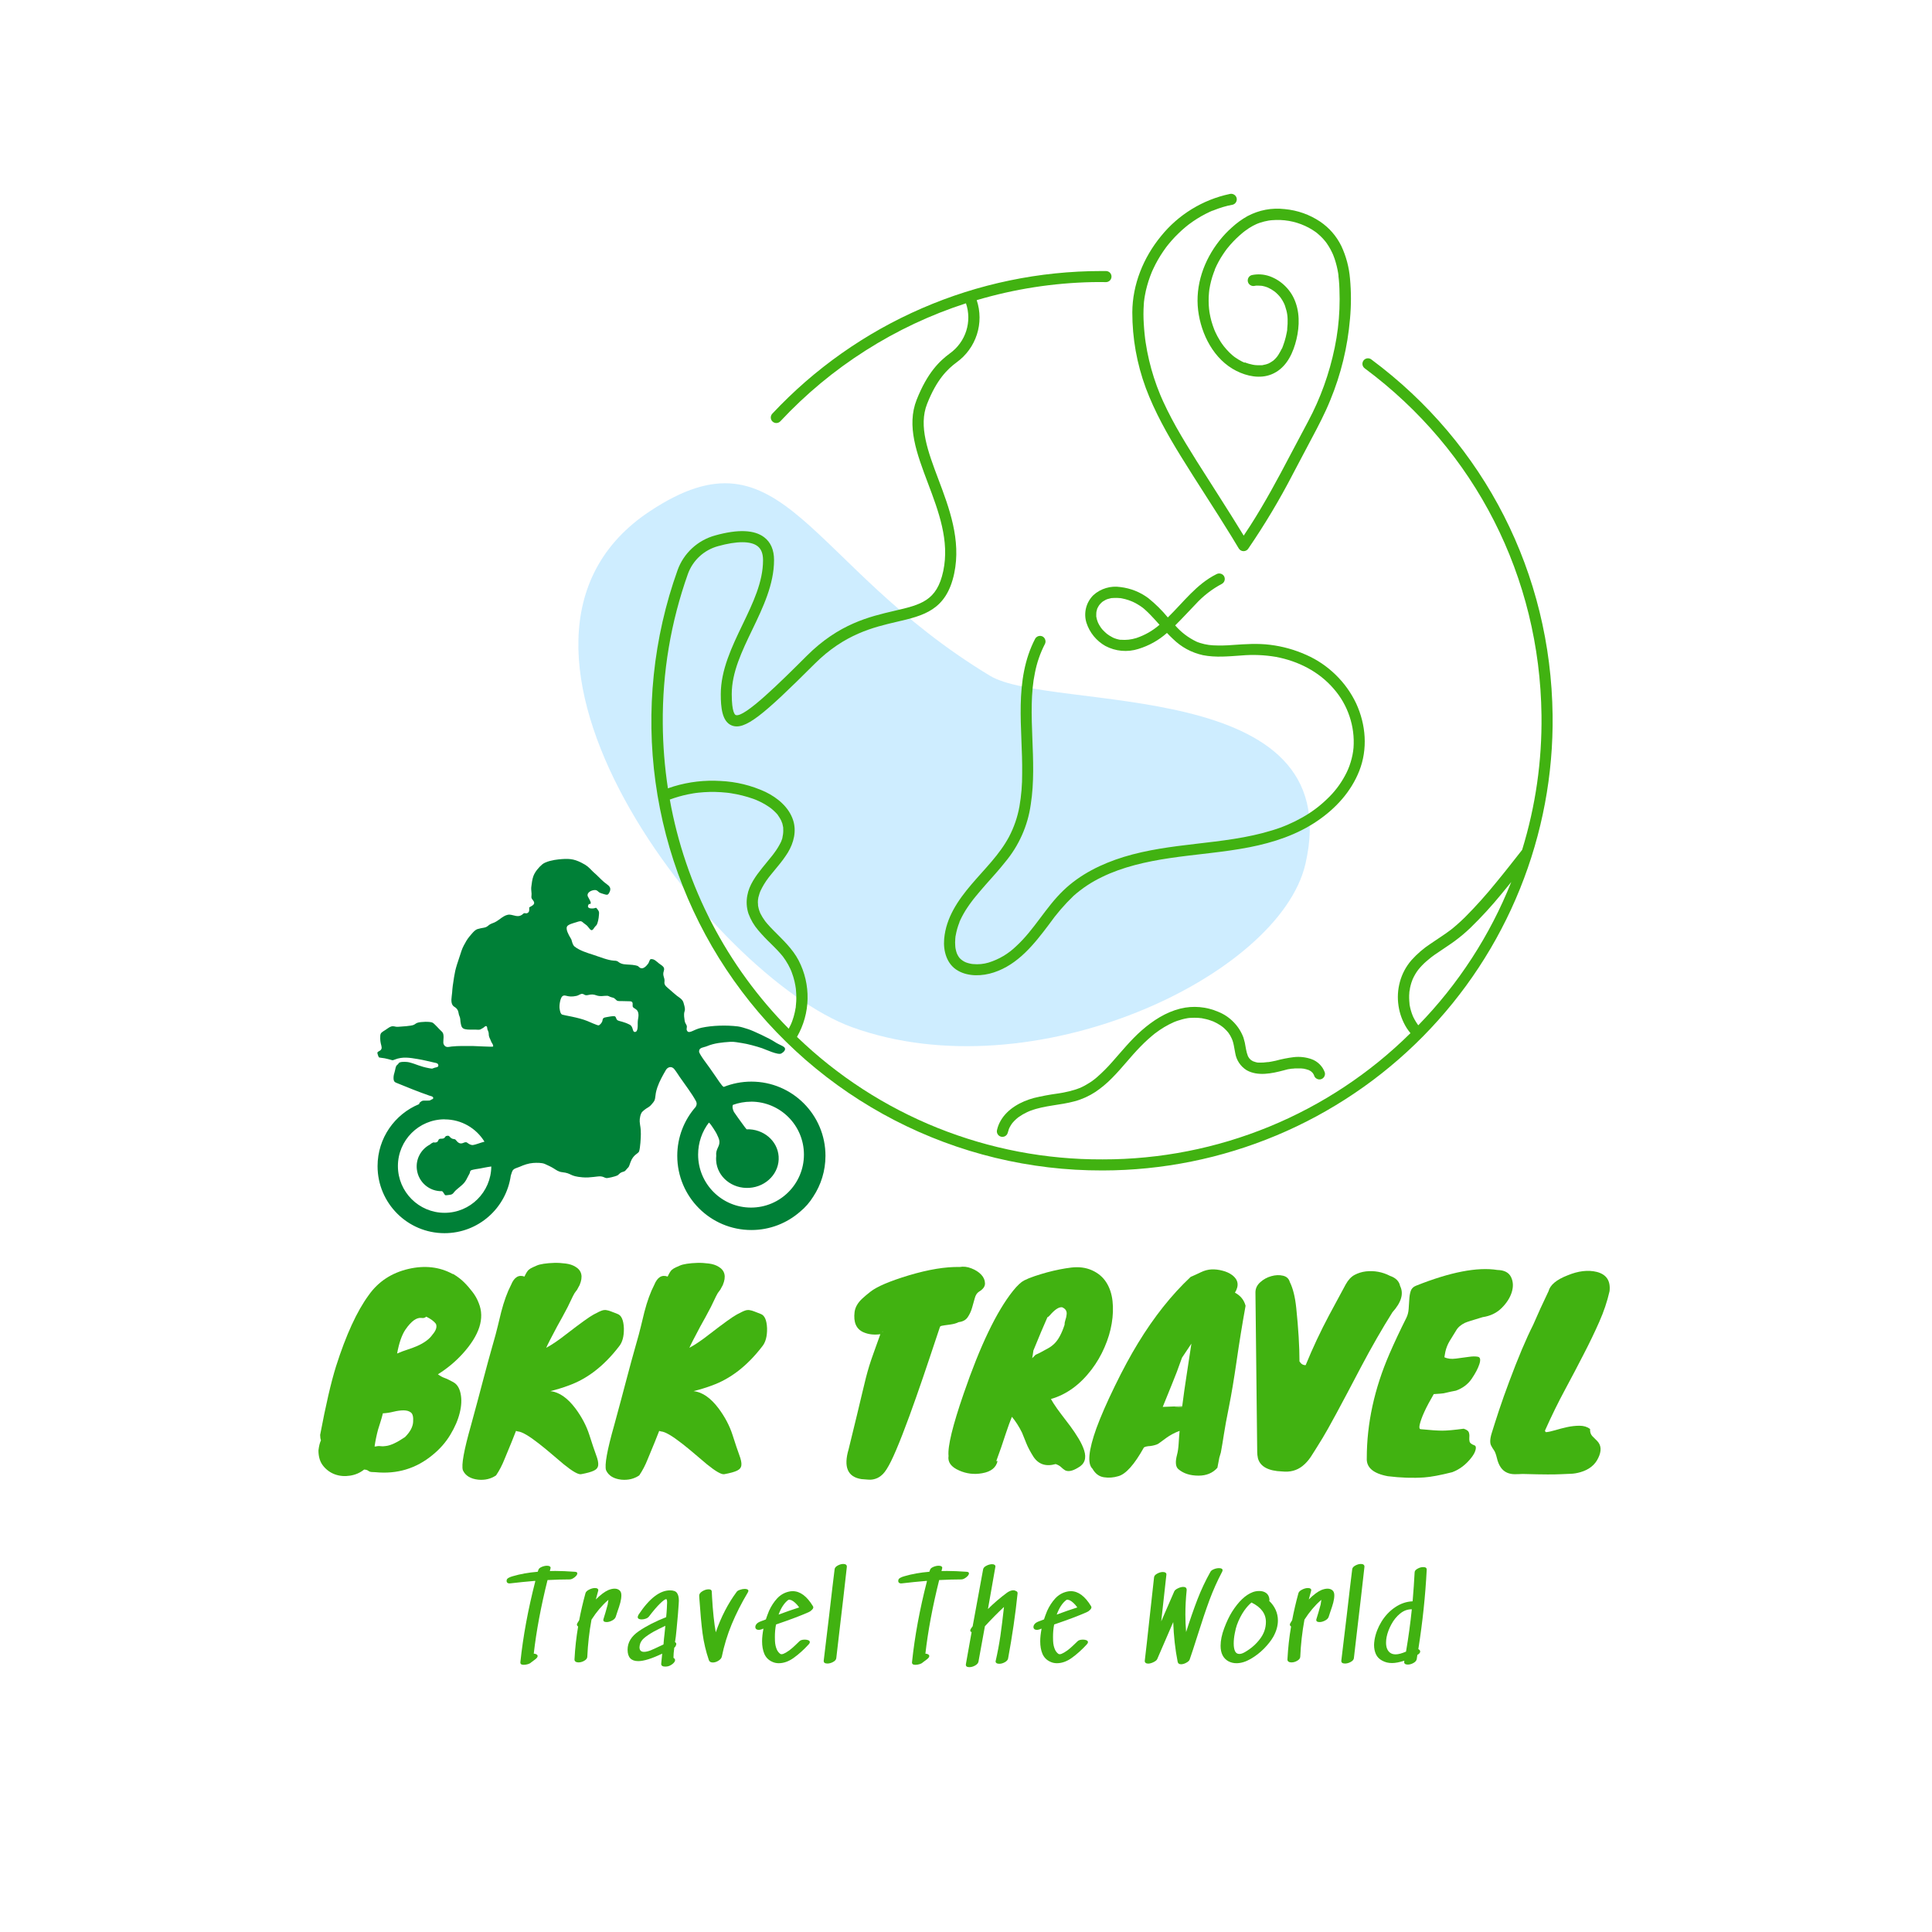 <svg xmlns="http://www.w3.org/2000/svg" xmlns:xlink="http://www.w3.org/1999/xlink" width="500" zoomAndPan="magnify" viewBox="0 0 375 375" height="500" preserveAspectRatio="xMidYMid meet" version="1.0"><defs><filter x="0%" y="0%" width="100%" height="100%" id="539112c609"><feColorMatrix values="0 0 0 0 1 0 0 0 0 1 0 0 0 0 1 0 0 0 1 0" color-interpolation-filters="sRGB"/></filter><g/><mask id="ed343a5e5a"><g filter="url(#539112c609)"><rect x="-37.5" width="450" fill="#000000" y="-37.5" height="450" fill-opacity="0.247"/></g></mask><clipPath id="82dcc54405"><path d="M 11 32 L 154 32 L 154 143 L 11 143 Z M 11 32 " clip-rule="nonzero"/></clipPath><clipPath id="b29c9b9337"><path d="M 180.637 117.938 L 33.496 178.195 L -19.086 49.797 L 128.051 -10.465 Z M 180.637 117.938 " clip-rule="nonzero"/></clipPath><clipPath id="1608059093"><path d="M 180.637 117.938 L 33.496 178.195 L -19.086 49.797 L 128.051 -10.465 Z M 180.637 117.938 " clip-rule="nonzero"/></clipPath><clipPath id="b472ffb358"><rect x="0" width="163" y="0" height="165"/></clipPath><clipPath id="197104aeb3"><path d="M 126 52 L 301.816 52 L 301.816 227.25 L 126 227.25 Z M 126 52 " clip-rule="nonzero"/></clipPath><clipPath id="60448fc910"><path d="M 219 37.5 L 263 37.5 L 263 107 L 219 107 Z M 219 37.5 " clip-rule="nonzero"/></clipPath><clipPath id="0ab1d82136"><path d="M 73.223 166.609 L 160.223 166.609 L 160.223 239.359 L 73.223 239.359 Z M 73.223 166.609 " clip-rule="nonzero"/></clipPath></defs><g fill="#41b211" fill-opacity="1"><g transform="translate(98.291, 323.547)"><g><path d="M 13.266 -18.469 C 13.598 -18.457 13.766 -18.352 13.766 -18.156 C 13.766 -17.926 13.586 -17.672 13.234 -17.391 C 12.879 -17.117 12.566 -16.984 12.297 -16.984 C 11.004 -16.984 9.566 -16.941 7.984 -16.859 C 6.703 -11.723 5.812 -6.961 5.312 -2.578 C 5.52 -2.566 5.695 -2.52 5.844 -2.438 C 5.988 -2.352 6.062 -2.242 6.062 -2.109 C 6.062 -1.922 5.926 -1.723 5.656 -1.516 L 4.766 -0.844 C 4.66 -0.727 4.461 -0.625 4.172 -0.531 C 3.879 -0.445 3.602 -0.406 3.344 -0.406 C 2.875 -0.406 2.664 -0.594 2.719 -0.969 C 3.238 -5.926 4.203 -11.145 5.609 -16.625 L 5.578 -16.703 C 3.859 -16.555 2.254 -16.395 0.766 -16.219 C 0.535 -16.188 0.352 -16.219 0.219 -16.312 C 0.082 -16.406 0.023 -16.562 0.047 -16.781 C 0.055 -16.988 0.188 -17.16 0.438 -17.297 C 0.688 -17.43 0.957 -17.535 1.25 -17.609 C 2.688 -18.035 4.297 -18.32 6.078 -18.469 L 6.219 -18.859 C 6.281 -19.066 6.488 -19.25 6.844 -19.406 C 7.207 -19.562 7.562 -19.641 7.906 -19.641 C 8.133 -19.641 8.312 -19.594 8.438 -19.5 C 8.57 -19.414 8.613 -19.289 8.562 -19.125 L 8.438 -18.609 L 9.5 -18.625 C 10.594 -18.625 11.848 -18.57 13.266 -18.469 Z M 13.266 -18.469 "/></g></g></g><g fill="#41b211" fill-opacity="1"><g transform="translate(111.262, 323.547)"><g><path d="M 6.828 -14.922 C 7.266 -15.098 7.664 -15.188 8.031 -15.188 C 8.414 -15.188 8.727 -15.082 8.969 -14.875 C 9.219 -14.676 9.344 -14.352 9.344 -13.906 C 9.344 -13.469 9.273 -12.992 9.141 -12.484 C 9.004 -11.973 8.812 -11.367 8.562 -10.672 L 8.25 -9.719 C 8.156 -9.438 7.922 -9.195 7.547 -9 C 7.172 -8.801 6.812 -8.703 6.469 -8.703 C 6.238 -8.703 6.066 -8.75 5.953 -8.844 C 5.836 -8.945 5.812 -9.098 5.875 -9.297 C 6.145 -10.141 6.414 -11.07 6.688 -12.094 C 6.75 -12.562 6.797 -12.867 6.828 -13.016 L 6.734 -12.938 C 5.578 -11.938 4.516 -10.68 3.547 -9.172 C 3.109 -6.773 2.836 -4.375 2.734 -1.969 C 2.723 -1.676 2.531 -1.422 2.156 -1.203 C 1.789 -0.984 1.41 -0.875 1.016 -0.875 C 0.785 -0.875 0.594 -0.926 0.438 -1.031 C 0.289 -1.145 0.227 -1.305 0.25 -1.516 C 0.363 -3.68 0.598 -5.789 0.953 -7.844 C 0.797 -7.945 0.719 -8.066 0.719 -8.203 C 0.719 -8.297 0.75 -8.395 0.812 -8.5 L 1.156 -9.062 C 1.488 -10.801 1.895 -12.547 2.375 -14.297 C 2.445 -14.566 2.68 -14.801 3.078 -15 C 3.484 -15.207 3.867 -15.312 4.234 -15.312 C 4.453 -15.312 4.617 -15.266 4.734 -15.172 C 4.859 -15.078 4.895 -14.941 4.844 -14.766 C 4.602 -13.922 4.453 -13.363 4.391 -13.094 C 5.297 -14 6.109 -14.609 6.828 -14.922 Z M 6.828 -14.922 "/></g></g></g><g fill="#41b211" fill-opacity="1"><g transform="translate(121.611, 323.547)"><g><path d="M 2.562 -4.203 C 2.531 -4.023 2.516 -3.898 2.516 -3.828 C 2.516 -3.223 2.805 -2.922 3.391 -2.922 C 3.734 -2.922 4.156 -3.016 4.656 -3.203 C 5.102 -3.391 5.941 -3.773 7.172 -4.359 C 7.203 -4.734 7.234 -5.098 7.266 -5.453 C 7.305 -5.805 7.344 -6.129 7.375 -6.422 L 7.531 -7.984 C 6.488 -7.484 5.711 -7.094 5.203 -6.812 C 4.441 -6.375 3.836 -5.961 3.391 -5.578 C 2.941 -5.191 2.664 -4.734 2.562 -4.203 Z M 8.438 -14.859 C 9.113 -14.859 9.566 -14.688 9.797 -14.344 C 10.035 -14.008 10.156 -13.516 10.156 -12.859 L 10.125 -12.234 C 10.062 -11.129 9.926 -9.516 9.719 -7.391 C 9.676 -7.086 9.625 -6.582 9.562 -5.875 C 9.5 -5.438 9.445 -5.082 9.406 -4.812 C 9.57 -4.727 9.656 -4.609 9.656 -4.453 C 9.656 -4.348 9.602 -4.191 9.5 -3.984 L 9.406 -3.859 L 9.266 -3.734 C 9.16 -2.961 9.109 -2.305 9.109 -1.766 C 9.316 -1.641 9.422 -1.492 9.422 -1.328 C 9.422 -1.078 9.234 -0.805 8.859 -0.516 C 8.754 -0.441 8.633 -0.367 8.5 -0.297 C 8.395 -0.234 8.25 -0.176 8.062 -0.125 C 7.875 -0.082 7.688 -0.062 7.5 -0.062 C 6.945 -0.062 6.691 -0.266 6.734 -0.672 L 6.922 -2.578 C 4.898 -1.609 3.348 -1.125 2.266 -1.125 C 0.891 -1.125 0.203 -1.863 0.203 -3.344 C 0.203 -4.758 0.938 -5.961 2.406 -6.953 C 3.875 -7.953 5.633 -8.852 7.688 -9.656 C 7.75 -10.238 7.797 -10.832 7.828 -11.438 C 7.828 -11.562 7.832 -11.711 7.844 -11.891 C 7.863 -12.066 7.875 -12.27 7.875 -12.5 C 7.875 -12.789 7.848 -12.977 7.797 -13.062 L 7.734 -13.156 L 7.703 -13.156 C 7.484 -13.156 7.062 -12.848 6.438 -12.234 C 5.883 -11.691 5.191 -10.879 4.359 -9.797 C 4.242 -9.629 4.047 -9.488 3.766 -9.375 C 3.484 -9.27 3.203 -9.219 2.922 -9.219 C 2.703 -9.219 2.52 -9.254 2.375 -9.328 C 2.238 -9.41 2.172 -9.523 2.172 -9.672 C 2.172 -9.797 2.227 -9.957 2.344 -10.156 C 4.426 -13.289 6.457 -14.859 8.438 -14.859 Z M 8.438 -14.859 "/></g></g></g><g fill="#41b211" fill-opacity="1"><g transform="translate(134.243, 323.547)"><g><path d="M 8.75 -14.578 C 8.852 -14.734 9.066 -14.863 9.391 -14.969 C 9.711 -15.082 10.02 -15.141 10.312 -15.141 C 10.52 -15.141 10.688 -15.109 10.812 -15.047 C 10.945 -14.992 11.016 -14.898 11.016 -14.766 C 11.016 -14.66 10.973 -14.547 10.891 -14.422 C 9.66 -12.359 8.625 -10.312 7.781 -8.281 C 6.945 -6.258 6.305 -4.16 5.859 -1.984 C 5.797 -1.703 5.578 -1.441 5.203 -1.203 C 4.836 -0.973 4.473 -0.859 4.109 -0.859 C 3.703 -0.859 3.445 -1.016 3.344 -1.328 C 2.77 -3.016 2.363 -4.738 2.125 -6.5 C 1.895 -8.258 1.688 -10.531 1.5 -13.312 L 1.469 -13.797 C 1.457 -14.129 1.656 -14.422 2.062 -14.672 C 2.477 -14.93 2.891 -15.062 3.297 -15.062 C 3.691 -15.062 3.895 -14.926 3.906 -14.656 C 3.938 -14.289 3.953 -14.004 3.953 -13.797 L 3.953 -13.719 C 4.117 -10.844 4.363 -8.508 4.688 -6.719 C 5.719 -9.695 7.07 -12.316 8.75 -14.578 Z M 8.75 -14.578 "/></g></g></g><g fill="#41b211" fill-opacity="1"><g transform="translate(146.467, 323.547)"><g><path d="M 6.531 -13 C 5.758 -12.414 5.133 -11.469 4.656 -10.156 C 6.133 -10.707 7.469 -11.172 8.656 -11.547 C 8.156 -12.242 7.648 -12.711 7.141 -12.953 C 7.035 -12.992 6.93 -13.02 6.828 -13.031 C 6.734 -13.051 6.68 -13.062 6.672 -13.062 C 6.68 -13.051 6.664 -13.035 6.625 -13.016 C 6.594 -13.004 6.562 -13 6.531 -13 Z M 6.625 -14.609 C 6.863 -14.672 7.117 -14.703 7.391 -14.703 C 8.836 -14.703 10.148 -13.727 11.328 -11.781 C 11.367 -11.719 11.391 -11.641 11.391 -11.547 C 11.391 -11.391 11.285 -11.219 11.078 -11.031 C 10.91 -10.852 10.703 -10.711 10.453 -10.609 C 8.941 -9.941 6.844 -9.148 4.156 -8.234 C 4.008 -7.461 3.938 -6.672 3.938 -5.859 C 3.938 -5.484 3.941 -5.211 3.953 -5.047 C 3.984 -4.367 4.117 -3.781 4.359 -3.281 C 4.441 -3.113 4.551 -2.953 4.688 -2.797 C 4.832 -2.648 4.941 -2.555 5.016 -2.516 C 5.066 -2.484 5.145 -2.469 5.25 -2.469 C 5.352 -2.469 5.473 -2.492 5.609 -2.547 C 5.754 -2.609 5.922 -2.691 6.109 -2.797 C 6.547 -3.055 6.953 -3.352 7.328 -3.688 C 7.703 -4.02 8.156 -4.445 8.688 -4.969 C 8.895 -5.188 9.25 -5.297 9.75 -5.297 C 10.02 -5.297 10.25 -5.254 10.438 -5.172 C 10.625 -5.086 10.719 -4.969 10.719 -4.812 C 10.719 -4.676 10.641 -4.523 10.484 -4.359 C 9.555 -3.348 8.602 -2.488 7.625 -1.781 C 6.645 -1.07 5.664 -0.719 4.688 -0.719 C 4.219 -0.719 3.781 -0.816 3.375 -1.016 C 2.688 -1.336 2.191 -1.844 1.891 -2.531 C 1.598 -3.227 1.453 -4.039 1.453 -4.969 C 1.453 -5.664 1.539 -6.484 1.719 -7.422 L 1.531 -7.375 L 1.359 -7.297 C 1.129 -7.223 0.945 -7.188 0.812 -7.188 C 0.602 -7.188 0.438 -7.238 0.312 -7.344 C 0.195 -7.445 0.141 -7.582 0.141 -7.75 C 0.141 -7.945 0.219 -8.141 0.375 -8.328 C 0.531 -8.516 0.766 -8.672 1.078 -8.797 L 2.188 -9.219 C 2.32 -9.645 2.523 -10.195 2.797 -10.875 C 3.223 -11.812 3.75 -12.617 4.375 -13.297 C 5.008 -13.973 5.758 -14.41 6.625 -14.609 Z M 6.625 -14.609 "/></g></g></g><g fill="#41b211" fill-opacity="1"><g transform="translate(159.528, 323.547)"><g><path d="M 2.469 -18.953 C 2.5 -19.234 2.695 -19.473 3.062 -19.672 C 3.438 -19.879 3.801 -19.984 4.156 -19.984 C 4.383 -19.984 4.555 -19.938 4.672 -19.844 C 4.797 -19.758 4.852 -19.617 4.844 -19.422 C 4.406 -15.484 3.953 -11.551 3.484 -7.625 L 2.797 -1.719 C 2.773 -1.426 2.57 -1.176 2.188 -0.969 C 1.812 -0.758 1.438 -0.656 1.062 -0.656 C 0.551 -0.656 0.316 -0.852 0.359 -1.25 L 1.422 -10.109 C 1.898 -14.266 2.25 -17.211 2.469 -18.953 Z M 2.469 -18.953 "/></g></g></g><g fill="#41b211" fill-opacity="1"><g transform="translate(166.082, 323.547)"><g/></g></g><g fill="#41b211" fill-opacity="1"><g transform="translate(174.308, 323.547)"><g><path d="M 13.266 -18.469 C 13.598 -18.457 13.766 -18.352 13.766 -18.156 C 13.766 -17.926 13.586 -17.672 13.234 -17.391 C 12.879 -17.117 12.566 -16.984 12.297 -16.984 C 11.004 -16.984 9.566 -16.941 7.984 -16.859 C 6.703 -11.723 5.812 -6.961 5.312 -2.578 C 5.52 -2.566 5.695 -2.52 5.844 -2.438 C 5.988 -2.352 6.062 -2.242 6.062 -2.109 C 6.062 -1.922 5.926 -1.723 5.656 -1.516 L 4.766 -0.844 C 4.66 -0.727 4.461 -0.625 4.172 -0.531 C 3.879 -0.445 3.602 -0.406 3.344 -0.406 C 2.875 -0.406 2.664 -0.594 2.719 -0.969 C 3.238 -5.926 4.203 -11.145 5.609 -16.625 L 5.578 -16.703 C 3.859 -16.555 2.254 -16.395 0.766 -16.219 C 0.535 -16.188 0.352 -16.219 0.219 -16.312 C 0.082 -16.406 0.023 -16.562 0.047 -16.781 C 0.055 -16.988 0.188 -17.16 0.438 -17.297 C 0.688 -17.43 0.957 -17.535 1.25 -17.609 C 2.688 -18.035 4.297 -18.32 6.078 -18.469 L 6.219 -18.859 C 6.281 -19.066 6.488 -19.25 6.844 -19.406 C 7.207 -19.562 7.562 -19.641 7.906 -19.641 C 8.133 -19.641 8.312 -19.594 8.438 -19.5 C 8.57 -19.414 8.613 -19.289 8.562 -19.125 L 8.438 -18.609 L 9.5 -18.625 C 10.594 -18.625 11.848 -18.57 13.266 -18.469 Z M 13.266 -18.469 "/></g></g></g><g fill="#41b211" fill-opacity="1"><g transform="translate(187.278, 323.547)"><g><path d="M 9.906 -14.734 C 10.145 -14.66 10.254 -14.504 10.234 -14.266 C 9.816 -10.223 9.203 -6.008 8.391 -1.625 C 8.328 -1.344 8.113 -1.102 7.75 -0.906 C 7.395 -0.707 7.035 -0.609 6.672 -0.609 C 6.441 -0.609 6.258 -0.656 6.125 -0.75 C 5.988 -0.852 5.941 -0.992 5.984 -1.172 C 6.348 -2.742 6.648 -4.348 6.891 -5.984 C 7.129 -7.629 7.363 -9.516 7.594 -11.641 C 6.363 -10.492 5.129 -9.242 3.891 -7.891 L 2.641 -1.016 C 2.586 -0.734 2.367 -0.484 1.984 -0.266 C 1.609 -0.055 1.234 0.047 0.859 0.047 C 0.629 0.047 0.453 0 0.328 -0.094 C 0.211 -0.195 0.172 -0.348 0.203 -0.547 L 1.312 -6.766 C 1.133 -6.805 1.047 -6.91 1.047 -7.078 C 1.047 -7.191 1.113 -7.344 1.25 -7.531 L 1.516 -7.891 L 3.547 -18.953 C 3.598 -19.223 3.812 -19.453 4.188 -19.641 C 4.562 -19.836 4.93 -19.938 5.297 -19.938 C 5.504 -19.938 5.664 -19.891 5.781 -19.797 C 5.906 -19.711 5.953 -19.586 5.922 -19.422 L 4.484 -11.234 C 5.598 -12.348 6.836 -13.41 8.203 -14.422 C 8.641 -14.723 9.047 -14.875 9.422 -14.875 C 9.609 -14.875 9.77 -14.828 9.906 -14.734 Z M 9.906 -14.734 "/></g></g></g><g fill="#41b211" fill-opacity="1"><g transform="translate(200.452, 323.547)"><g><path d="M 6.531 -13 C 5.758 -12.414 5.133 -11.469 4.656 -10.156 C 6.133 -10.707 7.469 -11.172 8.656 -11.547 C 8.156 -12.242 7.648 -12.711 7.141 -12.953 C 7.035 -12.992 6.93 -13.02 6.828 -13.031 C 6.734 -13.051 6.68 -13.062 6.672 -13.062 C 6.68 -13.051 6.664 -13.035 6.625 -13.016 C 6.594 -13.004 6.562 -13 6.531 -13 Z M 6.625 -14.609 C 6.863 -14.672 7.117 -14.703 7.391 -14.703 C 8.836 -14.703 10.148 -13.727 11.328 -11.781 C 11.367 -11.719 11.391 -11.641 11.391 -11.547 C 11.391 -11.391 11.285 -11.219 11.078 -11.031 C 10.91 -10.852 10.703 -10.711 10.453 -10.609 C 8.941 -9.941 6.844 -9.148 4.156 -8.234 C 4.008 -7.461 3.938 -6.672 3.938 -5.859 C 3.938 -5.484 3.941 -5.211 3.953 -5.047 C 3.984 -4.367 4.117 -3.781 4.359 -3.281 C 4.441 -3.113 4.551 -2.953 4.688 -2.797 C 4.832 -2.648 4.941 -2.555 5.016 -2.516 C 5.066 -2.484 5.145 -2.469 5.25 -2.469 C 5.352 -2.469 5.473 -2.492 5.609 -2.547 C 5.754 -2.609 5.922 -2.691 6.109 -2.797 C 6.547 -3.055 6.953 -3.352 7.328 -3.688 C 7.703 -4.02 8.156 -4.445 8.688 -4.969 C 8.895 -5.188 9.25 -5.297 9.75 -5.297 C 10.02 -5.297 10.25 -5.254 10.438 -5.172 C 10.625 -5.086 10.719 -4.969 10.719 -4.812 C 10.719 -4.676 10.641 -4.523 10.484 -4.359 C 9.555 -3.348 8.602 -2.488 7.625 -1.781 C 6.645 -1.07 5.664 -0.719 4.688 -0.719 C 4.219 -0.719 3.781 -0.816 3.375 -1.016 C 2.688 -1.336 2.191 -1.844 1.891 -2.531 C 1.598 -3.227 1.453 -4.039 1.453 -4.969 C 1.453 -5.664 1.539 -6.484 1.719 -7.422 L 1.531 -7.375 L 1.359 -7.297 C 1.129 -7.223 0.945 -7.188 0.812 -7.188 C 0.602 -7.188 0.438 -7.238 0.312 -7.344 C 0.195 -7.445 0.141 -7.582 0.141 -7.75 C 0.141 -7.945 0.219 -8.141 0.375 -8.328 C 0.531 -8.516 0.766 -8.672 1.078 -8.797 L 2.188 -9.219 C 2.32 -9.645 2.523 -10.195 2.797 -10.875 C 3.223 -11.812 3.75 -12.617 4.375 -13.297 C 5.008 -13.973 5.758 -14.41 6.625 -14.609 Z M 6.625 -14.609 "/></g></g></g><g fill="#41b211" fill-opacity="1"><g transform="translate(213.512, 323.547)"><g/></g></g><g fill="#41b211" fill-opacity="1"><g transform="translate(221.738, 323.547)"><g><path d="M 13.188 -18.422 C 13.289 -18.641 13.508 -18.816 13.844 -18.953 C 14.188 -19.098 14.523 -19.172 14.859 -19.172 C 15.328 -19.172 15.562 -19.035 15.562 -18.766 C 15.562 -18.66 15.531 -18.555 15.469 -18.453 C 14.531 -16.672 13.711 -14.844 13.016 -12.969 C 12.328 -11.102 11.539 -8.766 10.656 -5.953 C 10.02 -3.93 9.523 -2.422 9.172 -1.422 C 9.098 -1.211 8.879 -1.008 8.516 -0.812 C 8.16 -0.613 7.82 -0.516 7.5 -0.516 C 7.125 -0.516 6.906 -0.676 6.844 -1 C 6.363 -3.426 6.078 -5.992 5.984 -8.703 L 2.875 -1.516 C 2.781 -1.305 2.539 -1.109 2.156 -0.922 C 1.77 -0.734 1.422 -0.641 1.109 -0.641 C 0.898 -0.641 0.734 -0.691 0.609 -0.797 C 0.484 -0.898 0.438 -1.055 0.469 -1.266 C 0.688 -3.055 0.988 -5.75 1.375 -9.344 L 2.266 -17.406 C 2.297 -17.676 2.5 -17.91 2.875 -18.109 C 3.25 -18.316 3.617 -18.422 3.984 -18.422 C 4.203 -18.422 4.375 -18.375 4.5 -18.281 C 4.625 -18.195 4.676 -18.066 4.656 -17.891 C 4.414 -15.648 4.082 -12.633 3.656 -8.844 C 4.227 -10.133 5.07 -12.078 6.188 -14.672 C 6.281 -14.879 6.516 -15.07 6.891 -15.25 C 7.273 -15.438 7.629 -15.531 7.953 -15.531 C 8.172 -15.531 8.332 -15.477 8.438 -15.375 C 8.551 -15.27 8.602 -15.113 8.594 -14.906 C 8.426 -13.27 8.344 -11.691 8.344 -10.172 C 8.344 -9.023 8.391 -7.891 8.484 -6.766 C 9.234 -9.129 9.969 -11.242 10.688 -13.109 C 11.414 -14.984 12.25 -16.754 13.188 -18.422 Z M 13.188 -18.422 "/></g></g></g><g fill="#41b211" fill-opacity="1"><g transform="translate(236.697, 323.547)"><g><path d="M 9.016 -8.734 C 9.016 -10.328 8.082 -11.582 6.219 -12.5 C 5.75 -12.113 5.281 -11.594 4.812 -10.938 C 4.238 -10.113 3.766 -9.188 3.391 -8.156 C 3.242 -7.75 3.102 -7.195 2.969 -6.5 C 2.832 -5.801 2.766 -5.148 2.766 -4.547 C 2.766 -3.93 2.848 -3.438 3.016 -3.062 C 3.191 -2.695 3.473 -2.516 3.859 -2.516 C 4.18 -2.516 4.551 -2.641 4.969 -2.891 C 6.133 -3.566 7.098 -4.41 7.859 -5.422 C 8.629 -6.43 9.016 -7.535 9.016 -8.734 Z M 9.656 -12.812 C 10.195 -12.301 10.613 -11.723 10.906 -11.078 C 11.195 -10.43 11.344 -9.742 11.344 -9.016 C 11.344 -7.984 11.047 -6.93 10.453 -5.859 C 10.035 -5.129 9.438 -4.363 8.656 -3.562 C 7.875 -2.77 7.004 -2.098 6.047 -1.547 C 5.086 -0.992 4.172 -0.719 3.297 -0.719 C 2.754 -0.719 2.242 -0.836 1.766 -1.078 C 0.734 -1.641 0.219 -2.645 0.219 -4.094 C 0.219 -5.133 0.453 -6.273 0.922 -7.516 C 1.391 -8.766 1.891 -9.816 2.422 -10.672 C 3.703 -12.703 5.051 -13.984 6.469 -14.516 C 6.852 -14.66 7.273 -14.734 7.734 -14.734 C 8.266 -14.734 8.707 -14.602 9.062 -14.344 C 9.426 -14.082 9.641 -13.672 9.703 -13.109 L 9.703 -13.016 C 9.703 -12.973 9.688 -12.906 9.656 -12.812 Z M 9.656 -12.812 "/></g></g></g><g fill="#41b211" fill-opacity="1"><g transform="translate(249.645, 323.547)"><g><path d="M 6.828 -14.922 C 7.266 -15.098 7.664 -15.188 8.031 -15.188 C 8.414 -15.188 8.727 -15.082 8.969 -14.875 C 9.219 -14.676 9.344 -14.352 9.344 -13.906 C 9.344 -13.469 9.273 -12.992 9.141 -12.484 C 9.004 -11.973 8.812 -11.367 8.562 -10.672 L 8.25 -9.719 C 8.156 -9.438 7.922 -9.195 7.547 -9 C 7.172 -8.801 6.812 -8.703 6.469 -8.703 C 6.238 -8.703 6.066 -8.75 5.953 -8.844 C 5.836 -8.945 5.812 -9.098 5.875 -9.297 C 6.145 -10.141 6.414 -11.07 6.688 -12.094 C 6.75 -12.562 6.797 -12.867 6.828 -13.016 L 6.734 -12.938 C 5.578 -11.938 4.516 -10.68 3.547 -9.172 C 3.109 -6.773 2.836 -4.375 2.734 -1.969 C 2.723 -1.676 2.531 -1.422 2.156 -1.203 C 1.789 -0.984 1.41 -0.875 1.016 -0.875 C 0.785 -0.875 0.594 -0.926 0.438 -1.031 C 0.289 -1.145 0.227 -1.305 0.25 -1.516 C 0.363 -3.68 0.598 -5.789 0.953 -7.844 C 0.797 -7.945 0.719 -8.066 0.719 -8.203 C 0.719 -8.297 0.75 -8.395 0.812 -8.5 L 1.156 -9.062 C 1.488 -10.801 1.895 -12.547 2.375 -14.297 C 2.445 -14.566 2.68 -14.801 3.078 -15 C 3.484 -15.207 3.867 -15.312 4.234 -15.312 C 4.453 -15.312 4.617 -15.266 4.734 -15.172 C 4.859 -15.078 4.895 -14.941 4.844 -14.766 C 4.602 -13.922 4.453 -13.363 4.391 -13.094 C 5.297 -14 6.109 -14.609 6.828 -14.922 Z M 6.828 -14.922 "/></g></g></g><g fill="#41b211" fill-opacity="1"><g transform="translate(259.994, 323.547)"><g><path d="M 2.469 -18.953 C 2.5 -19.234 2.695 -19.473 3.062 -19.672 C 3.438 -19.879 3.801 -19.984 4.156 -19.984 C 4.383 -19.984 4.555 -19.938 4.672 -19.844 C 4.797 -19.758 4.852 -19.617 4.844 -19.422 C 4.406 -15.484 3.953 -11.551 3.484 -7.625 L 2.797 -1.719 C 2.773 -1.426 2.57 -1.176 2.188 -0.969 C 1.812 -0.758 1.438 -0.656 1.062 -0.656 C 0.551 -0.656 0.316 -0.852 0.359 -1.25 L 1.422 -10.109 C 1.898 -14.266 2.25 -17.211 2.469 -18.953 Z M 2.469 -18.953 "/></g></g></g><g fill="#41b211" fill-opacity="1"><g transform="translate(266.548, 323.547)"><g><path d="M 3.234 -2.781 C 3.516 -2.551 3.883 -2.438 4.344 -2.438 C 4.863 -2.438 5.535 -2.613 6.359 -2.969 C 6.836 -5.75 7.211 -8.488 7.484 -11.188 L 7.438 -11.188 C 6.625 -11.188 5.879 -10.906 5.203 -10.344 C 4.523 -9.789 3.961 -9.098 3.516 -8.266 C 3.066 -7.441 2.758 -6.625 2.594 -5.812 C 2.52 -5.438 2.484 -5.066 2.484 -4.703 C 2.484 -3.816 2.734 -3.176 3.234 -2.781 Z M 8.031 -18.359 C 8.039 -18.629 8.227 -18.863 8.594 -19.062 C 8.957 -19.27 9.328 -19.375 9.703 -19.375 C 10.172 -19.375 10.395 -19.203 10.375 -18.859 C 10.125 -13.879 9.582 -8.742 8.75 -3.453 C 8.988 -3.336 9.109 -3.18 9.109 -2.984 C 9.109 -2.754 8.926 -2.535 8.562 -2.328 L 8.438 -1.5 C 8.375 -1.207 8.156 -0.957 7.781 -0.75 C 7.414 -0.551 7.051 -0.453 6.688 -0.453 C 6.469 -0.453 6.289 -0.5 6.156 -0.594 C 6.02 -0.695 5.973 -0.848 6.016 -1.047 C 6.016 -1.117 6.02 -1.172 6.031 -1.203 C 5.07 -0.898 4.273 -0.75 3.641 -0.75 C 2.941 -0.75 2.316 -0.898 1.766 -1.203 C 1.203 -1.484 0.789 -1.895 0.531 -2.438 C 0.281 -2.977 0.156 -3.586 0.156 -4.266 C 0.156 -4.516 0.188 -4.848 0.25 -5.266 C 0.457 -6.484 0.906 -7.656 1.594 -8.781 C 2.289 -9.914 3.164 -10.844 4.219 -11.562 C 5.281 -12.289 6.422 -12.68 7.641 -12.734 C 7.816 -14.797 7.945 -16.672 8.031 -18.359 Z M 8.031 -18.359 "/></g></g></g><g fill="#41b211" fill-opacity="1"><g transform="translate(62.484, 283.453)"><g><path d="M 25.344 -36.188 L 25.531 -36.141 C 26.332 -35.66 27.031 -35.125 27.625 -34.531 C 28.219 -33.938 28.758 -33.312 29.25 -32.656 C 29.75 -32.008 30.145 -31.301 30.438 -30.531 C 31.645 -27.582 30.586 -24.285 27.266 -20.641 C 25.859 -19.109 24.273 -17.797 22.516 -16.703 C 22.961 -16.379 23.383 -16.145 23.781 -16 C 24.188 -15.863 24.754 -15.594 25.484 -15.188 C 26.223 -14.789 26.703 -14.039 26.922 -12.938 C 27.148 -11.832 27.094 -10.594 26.75 -9.219 C 26.414 -7.844 25.805 -6.426 24.922 -4.969 C 24.047 -3.508 22.906 -2.207 21.5 -1.062 C 18.301 1.594 14.594 2.711 10.375 2.297 C 9.758 2.297 9.367 2.25 9.203 2.156 C 9.047 2.062 8.922 1.984 8.828 1.922 C 8.734 1.859 8.523 1.812 8.203 1.781 C 7.41 2.414 6.5 2.812 5.469 2.969 C 4.445 3.133 3.477 3.055 2.562 2.734 C 1.656 2.41 0.891 1.863 0.266 1.094 C -0.359 0.332 -0.672 -0.672 -0.672 -1.922 C -0.578 -2.754 -0.414 -3.41 -0.188 -3.891 C -0.289 -4.172 -0.344 -4.52 -0.344 -4.938 C 0.75 -10.727 1.773 -15.16 2.734 -18.234 C 4.68 -24.348 6.797 -28.957 9.078 -32.062 C 10.93 -34.688 13.504 -36.383 16.797 -37.156 C 19.961 -37.883 22.812 -37.562 25.344 -36.188 Z M 10.422 -2.688 C 10.797 -2.781 11.117 -2.801 11.391 -2.75 C 11.672 -2.707 12.004 -2.719 12.391 -2.781 C 13.316 -2.875 14.562 -3.453 16.125 -4.516 C 17.113 -5.504 17.641 -6.477 17.703 -7.438 C 17.773 -8.395 17.633 -9.008 17.281 -9.281 C 16.926 -9.562 16.453 -9.703 15.859 -9.703 C 15.266 -9.703 14.609 -9.613 13.891 -9.438 C 13.172 -9.258 12.477 -9.156 11.812 -9.125 L 11.812 -9.031 C 11.645 -8.383 11.484 -7.82 11.328 -7.344 C 11.172 -6.863 11.023 -6.398 10.891 -5.953 C 10.609 -4.898 10.383 -3.812 10.219 -2.688 Z M 19.344 -27.641 C 18.383 -27.773 17.344 -27.023 16.219 -25.391 C 15.52 -24.367 14.977 -22.816 14.594 -20.734 C 15.258 -21.023 15.922 -21.273 16.578 -21.484 C 17.234 -21.691 17.852 -21.922 18.438 -22.172 C 19.844 -22.785 20.848 -23.523 21.453 -24.391 C 22.16 -25.211 22.383 -25.914 22.125 -26.5 C 21.738 -27.008 21.113 -27.473 20.25 -27.891 C 20 -27.66 19.695 -27.578 19.344 -27.641 Z M 18.625 -27.844 L 18.766 -27.844 Z M 18.625 -27.844 "/></g></g></g><g fill="#41b211" fill-opacity="1"><g transform="translate(90.564, 283.453)"><g><path d="M 8.641 -34.078 C 9.242 -35.547 10.109 -36.078 11.234 -35.672 C 11.555 -36.367 11.836 -36.812 12.078 -37 C 12.316 -37.195 12.562 -37.348 12.812 -37.453 C 13.07 -37.566 13.344 -37.688 13.625 -37.812 C 13.914 -37.945 14.363 -38.062 14.969 -38.156 C 15.582 -38.25 16.254 -38.305 16.984 -38.328 C 17.723 -38.348 18.469 -38.305 19.219 -38.203 C 19.977 -38.109 20.613 -37.898 21.125 -37.578 C 22.363 -36.848 22.633 -35.664 21.938 -34.031 C 22 -34.062 21.984 -34.031 21.891 -33.938 L 21.453 -33.125 L 21.125 -32.688 C 20.957 -32.531 20.457 -31.555 19.625 -29.766 C 18.957 -28.484 18.27 -27.219 17.562 -25.969 C 16.414 -23.82 15.711 -22.445 15.453 -21.844 C 16.578 -22.445 17.875 -23.328 19.344 -24.484 C 22.125 -26.629 23.898 -27.906 24.672 -28.312 C 25.441 -28.727 25.977 -28.984 26.281 -29.078 C 26.582 -29.18 26.875 -29.207 27.156 -29.156 C 27.445 -29.113 27.754 -29.023 28.078 -28.891 L 29.281 -28.422 C 30.051 -28.16 30.469 -27.227 30.531 -25.625 C 30.562 -24.062 30.238 -22.879 29.562 -22.078 C 26.656 -18.305 23.379 -15.781 19.734 -14.5 C 18.609 -14.082 17.453 -13.727 16.266 -13.438 C 17.961 -13.25 19.582 -12.129 21.125 -10.078 C 22.363 -8.41 23.266 -6.695 23.828 -4.938 C 24.391 -3.176 24.828 -1.875 25.141 -1.031 C 25.461 -0.188 25.598 0.461 25.547 0.922 C 25.504 1.391 25.234 1.742 24.734 1.984 C 24.242 2.234 23.406 2.469 22.219 2.688 C 21.676 2.781 20.555 2.141 18.859 0.766 C 18.129 0.16 17.348 -0.5 16.516 -1.219 C 15.68 -1.938 14.848 -2.617 14.016 -3.266 C 12.098 -4.766 10.754 -5.547 9.984 -5.609 C 9.922 -5.609 9.789 -5.645 9.594 -5.719 L 8.734 -3.547 C 8.285 -2.492 7.828 -1.383 7.359 -0.219 C 6.898 0.945 6.352 1.992 5.719 2.922 C 4.719 3.598 3.562 3.875 2.25 3.75 C 0.75 3.582 -0.238 2.973 -0.719 1.922 C -1.039 0.93 -0.516 -1.977 0.859 -6.812 C 1.785 -10.207 2.582 -13.18 3.25 -15.734 C 3.926 -18.297 4.504 -20.414 4.984 -22.094 C 5.473 -23.781 5.828 -25.094 6.047 -26.031 C 6.273 -26.977 6.5 -27.898 6.719 -28.797 C 7.258 -30.879 7.898 -32.641 8.641 -34.078 Z M 8.641 -34.078 "/></g></g></g><g fill="#41b211" fill-opacity="1"><g transform="translate(118.356, 283.453)"><g><path d="M 8.641 -34.078 C 9.242 -35.547 10.109 -36.078 11.234 -35.672 C 11.555 -36.367 11.836 -36.812 12.078 -37 C 12.316 -37.195 12.562 -37.348 12.812 -37.453 C 13.07 -37.566 13.344 -37.688 13.625 -37.812 C 13.914 -37.945 14.363 -38.062 14.969 -38.156 C 15.582 -38.25 16.254 -38.305 16.984 -38.328 C 17.723 -38.348 18.469 -38.305 19.219 -38.203 C 19.977 -38.109 20.613 -37.898 21.125 -37.578 C 22.363 -36.848 22.633 -35.664 21.938 -34.031 C 22 -34.062 21.984 -34.031 21.891 -33.938 L 21.453 -33.125 L 21.125 -32.688 C 20.957 -32.531 20.457 -31.555 19.625 -29.766 C 18.957 -28.484 18.27 -27.219 17.562 -25.969 C 16.414 -23.82 15.711 -22.445 15.453 -21.844 C 16.578 -22.445 17.875 -23.328 19.344 -24.484 C 22.125 -26.629 23.898 -27.906 24.672 -28.312 C 25.441 -28.727 25.977 -28.984 26.281 -29.078 C 26.582 -29.18 26.875 -29.207 27.156 -29.156 C 27.445 -29.113 27.754 -29.023 28.078 -28.891 L 29.281 -28.422 C 30.051 -28.16 30.469 -27.227 30.531 -25.625 C 30.562 -24.062 30.238 -22.879 29.562 -22.078 C 26.656 -18.305 23.379 -15.781 19.734 -14.5 C 18.609 -14.082 17.453 -13.727 16.266 -13.438 C 17.961 -13.25 19.582 -12.129 21.125 -10.078 C 22.363 -8.41 23.266 -6.695 23.828 -4.938 C 24.391 -3.176 24.828 -1.875 25.141 -1.031 C 25.461 -0.188 25.598 0.461 25.547 0.922 C 25.504 1.391 25.234 1.742 24.734 1.984 C 24.242 2.234 23.406 2.469 22.219 2.688 C 21.676 2.781 20.555 2.141 18.859 0.766 C 18.129 0.16 17.348 -0.5 16.516 -1.219 C 15.68 -1.938 14.848 -2.617 14.016 -3.266 C 12.098 -4.766 10.754 -5.547 9.984 -5.609 C 9.922 -5.609 9.789 -5.645 9.594 -5.719 L 8.734 -3.547 C 8.285 -2.492 7.828 -1.383 7.359 -0.219 C 6.898 0.945 6.352 1.992 5.719 2.922 C 4.719 3.598 3.562 3.875 2.25 3.75 C 0.75 3.582 -0.238 2.973 -0.719 1.922 C -1.039 0.93 -0.516 -1.977 0.859 -6.812 C 1.785 -10.207 2.582 -13.18 3.25 -15.734 C 3.926 -18.297 4.504 -20.414 4.984 -22.094 C 5.473 -23.781 5.828 -25.094 6.047 -26.031 C 6.273 -26.977 6.5 -27.898 6.719 -28.797 C 7.258 -30.879 7.898 -32.641 8.641 -34.078 Z M 8.641 -34.078 "/></g></g></g><g fill="#41b211" fill-opacity="1"><g transform="translate(146.148, 283.453)"><g/></g></g><g fill="#41b211" fill-opacity="1"><g transform="translate(161.124, 283.453)"><g><path d="M 16.719 -12.312 C 15.844 -9.801 14.957 -7.391 14.062 -5.078 C 13.164 -2.773 12.422 -1.023 11.828 0.172 C 11.234 1.367 10.711 2.191 10.266 2.641 C 9.816 3.086 9.359 3.391 8.891 3.547 C 8.43 3.711 7.969 3.781 7.5 3.75 C 7.039 3.719 6.57 3.68 6.094 3.641 C 3.406 3.234 2.57 1.301 3.594 -2.156 C 4.27 -4.906 4.816 -7.148 5.234 -8.891 C 5.648 -10.641 5.992 -12.082 6.266 -13.219 C 6.535 -14.352 6.766 -15.297 6.953 -16.047 C 7.148 -16.805 7.359 -17.551 7.578 -18.281 C 7.805 -19.02 8.086 -19.852 8.422 -20.781 C 8.754 -21.707 9.195 -22.941 9.75 -24.484 C 8.531 -24.316 7.441 -24.441 6.484 -24.859 C 5.078 -25.473 4.5 -26.785 4.75 -28.797 C 4.875 -29.723 5.367 -30.586 6.234 -31.391 C 6.68 -31.805 7.211 -32.254 7.828 -32.734 C 9.078 -33.723 11.555 -34.781 15.266 -35.906 C 19.109 -37.051 22.406 -37.594 25.156 -37.531 C 25.883 -37.664 26.641 -37.578 27.422 -37.266 C 28.211 -36.961 28.848 -36.555 29.328 -36.047 C 29.805 -35.535 30.051 -34.973 30.062 -34.359 C 30.082 -33.754 29.691 -33.211 28.891 -32.734 C 28.504 -32.484 28.234 -32.062 28.078 -31.469 C 27.922 -30.875 27.742 -30.25 27.547 -29.594 C 27.359 -28.938 27.078 -28.332 26.703 -27.781 C 26.336 -27.238 25.754 -26.922 24.953 -26.828 C 24.547 -26.609 23.961 -26.445 23.203 -26.344 C 22.453 -26.25 21.957 -26.176 21.719 -26.125 C 21.477 -26.082 21.344 -26 21.312 -25.875 C 20.738 -24.176 20.051 -22.117 19.25 -19.703 C 18.445 -17.285 17.602 -14.82 16.719 -12.312 Z M 10.219 -25.016 C 10.156 -25.016 10.125 -25.004 10.125 -24.984 C 10.125 -24.961 10.156 -24.953 10.219 -24.953 Z M 10.219 -25.016 "/></g></g></g><g fill="#41b211" fill-opacity="1"><g transform="translate(185.22, 283.453)"><g><path d="M 8.406 0.141 C 8.113 1.422 7.117 2.207 5.422 2.5 C 3.859 2.781 2.367 2.602 0.953 1.969 C -0.609 1.289 -1.297 0.348 -1.109 -0.859 C -1.297 -2.711 -0.316 -6.742 1.828 -12.953 C 5.023 -22.266 8.223 -28.922 11.422 -32.922 C 12.254 -33.953 12.969 -34.617 13.562 -34.922 C 14.156 -35.223 14.832 -35.5 15.594 -35.75 C 16.363 -36.008 17.164 -36.254 18 -36.484 C 19.664 -36.93 21.238 -37.242 22.719 -37.422 C 24.207 -37.598 25.547 -37.422 26.734 -36.891 C 27.922 -36.359 28.844 -35.582 29.5 -34.562 C 30.156 -33.539 30.562 -32.332 30.719 -30.938 C 30.875 -29.539 30.82 -28.082 30.562 -26.562 C 30.312 -25.039 29.848 -23.504 29.172 -21.953 C 28.504 -20.398 27.66 -18.953 26.641 -17.609 C 24.398 -14.672 21.773 -12.77 18.766 -11.906 L 19.25 -11.094 C 19.664 -10.445 20.164 -9.738 20.75 -8.969 C 21.344 -8.207 21.938 -7.426 22.531 -6.625 C 23.125 -5.82 23.66 -5.02 24.141 -4.219 C 24.617 -3.426 24.973 -2.676 25.203 -1.969 C 25.711 -0.395 25.312 0.738 24 1.438 C 22.945 2.082 22.113 2.242 21.5 1.922 C 21.25 1.766 20.992 1.562 20.734 1.312 C 20.484 1.07 20.133 0.875 19.688 0.719 C 17.789 1.258 16.348 0.781 15.359 -0.719 C 14.754 -1.676 14.289 -2.555 13.969 -3.359 C 13.645 -4.16 13.375 -4.832 13.156 -5.375 C 12.57 -6.562 11.914 -7.586 11.188 -8.453 C 10.832 -7.586 10.43 -6.484 9.984 -5.141 C 9.441 -3.441 8.832 -1.68 8.156 0.141 Z M 18.094 -27.797 C 17.488 -26.422 17.07 -25.457 16.844 -24.906 C 16.395 -23.82 15.898 -22.625 15.359 -21.312 C 15.266 -20.602 15.188 -20.109 15.125 -19.828 L 15.797 -20.5 L 16.609 -20.875 C 17.18 -21.195 17.707 -21.484 18.188 -21.734 C 18.664 -21.992 19.098 -22.316 19.484 -22.703 C 20.223 -23.441 20.863 -24.641 21.406 -26.297 C 21.406 -26.617 21.461 -26.941 21.578 -27.266 C 21.691 -27.586 21.766 -27.906 21.797 -28.219 C 21.922 -28.926 21.629 -29.426 20.922 -29.719 C 20.285 -29.781 19.488 -29.25 18.531 -28.125 C 18.332 -27.906 18.188 -27.797 18.094 -27.797 Z M 18.094 -27.797 "/></g></g></g><g fill="#41b211" fill-opacity="1"><g transform="translate(213.156, 283.453)"><g><path d="M 26.547 -32.547 C 27.629 -31.973 28.316 -31.125 28.609 -30 C 27.961 -26.414 27.383 -22.852 26.875 -19.312 C 26.363 -15.781 25.867 -12.82 25.391 -10.438 C 24.91 -8.051 24.582 -6.266 24.406 -5.078 C 24.227 -3.898 24.031 -2.719 23.812 -1.531 L 23.516 -0.531 C 23.453 -0.176 23.391 0.148 23.328 0.453 C 23.266 0.754 23.203 1.082 23.141 1.438 C 22.242 2.457 21.023 2.969 19.484 2.969 C 17.859 2.969 16.562 2.555 15.594 1.734 C 15.02 1.285 14.926 0.336 15.312 -1.109 C 15.469 -1.68 15.57 -2.422 15.625 -3.328 C 15.676 -4.242 15.734 -5.004 15.797 -5.609 L 15.797 -5.719 C 14.836 -5.363 13.973 -4.906 13.203 -4.344 C 12.43 -3.781 11.945 -3.426 11.75 -3.281 C 11.562 -3.145 11.305 -3.035 10.984 -2.953 C 10.672 -2.867 10.383 -2.812 10.125 -2.781 C 9.52 -2.75 9.102 -2.656 8.875 -2.5 C 7.02 0.832 5.359 2.691 3.891 3.078 C 2.961 3.359 2.035 3.426 1.109 3.281 C 0.18 3.145 -0.555 2.594 -1.109 1.625 C -2.129 0.664 -1.875 -1.953 -0.344 -6.234 C 0.488 -8.504 1.68 -11.234 3.234 -14.422 C 4.785 -17.609 6.285 -20.383 7.734 -22.75 C 10.836 -27.844 14.242 -32.129 17.953 -35.609 C 18.555 -35.867 19.207 -36.164 19.906 -36.5 C 20.613 -36.844 21.312 -37.031 22 -37.062 C 22.695 -37.094 23.41 -37.008 24.141 -36.812 C 24.879 -36.625 25.504 -36.336 26.016 -35.953 C 27.203 -35.055 27.379 -33.922 26.547 -32.547 Z M 16.266 -19.922 C 15.598 -18.004 14.926 -16.234 14.25 -14.609 C 13.582 -12.992 13.008 -11.582 12.531 -10.375 L 16.312 -10.516 C 16.57 -12.555 16.859 -14.582 17.172 -16.594 C 17.492 -18.613 17.801 -20.633 18.094 -22.656 Z M 14.969 -10.312 C 15.414 -10.312 15.863 -10.348 16.312 -10.422 L 16.312 -10.469 C 15.906 -10.438 15.523 -10.398 15.172 -10.359 C 14.816 -10.328 14.75 -10.312 14.969 -10.312 Z M 14.969 -10.312 "/></g></g></g><g fill="#41b211" fill-opacity="1"><g transform="translate(240.228, 283.453)"><g><path d="M 3.797 -1.578 L 3.453 -32.594 C 3.453 -33.363 3.766 -34.023 4.391 -34.578 C 5.016 -35.141 5.727 -35.531 6.531 -35.75 C 7.332 -35.977 8.082 -36.008 8.781 -35.844 C 9.488 -35.688 9.938 -35.273 10.125 -34.609 C 10.738 -33.391 11.156 -31.707 11.375 -29.562 C 11.789 -25.562 12 -22.109 12 -19.203 C 12.32 -18.691 12.723 -18.453 13.203 -18.484 C 14.578 -21.836 16.094 -25.066 17.75 -28.172 C 19.414 -31.273 20.488 -33.266 20.969 -34.141 C 21.457 -35.023 22.035 -35.645 22.703 -36 C 23.379 -36.352 24.098 -36.578 24.859 -36.672 C 26.523 -36.859 28.094 -36.57 29.562 -35.812 C 30.688 -35.426 31.344 -34.77 31.531 -33.844 C 32.27 -32.363 31.773 -30.664 30.047 -28.75 C 28.035 -25.551 26.004 -22.016 23.953 -18.141 C 20.047 -10.68 17.562 -6.086 16.5 -4.359 C 15.445 -2.641 14.68 -1.414 14.203 -0.688 C 13.723 0.031 13.18 0.629 12.578 1.109 C 11.484 1.973 10.172 2.32 8.641 2.156 C 5.953 2.062 4.383 1.211 3.938 -0.391 C 3.844 -0.836 3.797 -1.234 3.797 -1.578 Z M 3.797 -1.578 "/></g></g></g><g fill="#41b211" fill-opacity="1"><g transform="translate(264.948, 283.453)"><g><path d="M 10.844 -6.047 C 12.695 -5.859 14.082 -5.766 15 -5.766 C 15.914 -5.766 17.301 -5.891 19.156 -6.141 C 19.727 -5.953 20.062 -5.711 20.156 -5.422 C 20.25 -5.129 20.281 -4.832 20.25 -4.531 C 20.219 -4.227 20.234 -3.93 20.297 -3.641 C 20.367 -3.359 20.676 -3.117 21.219 -2.922 C 21.5 -2.828 21.582 -2.547 21.469 -2.078 C 21.363 -1.617 21.102 -1.117 20.688 -0.578 C 19.633 0.797 18.383 1.754 16.938 2.297 C 14.633 2.879 12.828 3.219 11.516 3.312 C 9.336 3.469 6.973 3.391 4.422 3.078 C 1.598 2.555 0.238 1.383 0.344 -0.438 C 0.344 -7.156 1.812 -13.906 4.75 -20.688 C 5.707 -22.895 6.797 -25.211 8.016 -27.641 C 8.273 -28.16 8.426 -28.738 8.469 -29.375 C 8.52 -30.02 8.562 -30.645 8.594 -31.25 C 8.625 -31.852 8.719 -32.395 8.875 -32.875 C 9.039 -33.352 9.379 -33.691 9.891 -33.891 C 16.547 -36.547 21.812 -37.566 25.688 -36.953 C 27.031 -36.922 27.914 -36.461 28.344 -35.578 C 28.77 -34.703 28.816 -33.723 28.484 -32.641 C 28.148 -31.555 27.492 -30.531 26.516 -29.562 C 25.547 -28.602 24.32 -28.016 22.844 -27.797 C 20.957 -27.242 19.805 -26.875 19.391 -26.688 C 18.586 -26.301 18.008 -25.789 17.656 -25.156 C 17.207 -24.445 16.789 -23.77 16.406 -23.125 C 16.031 -22.488 15.758 -21.805 15.594 -21.078 L 15.406 -20.016 C 16.008 -19.723 16.75 -19.633 17.625 -19.75 C 18.508 -19.863 19.328 -19.973 20.078 -20.078 C 20.836 -20.191 21.445 -20.203 21.906 -20.109 C 22.375 -20.016 22.473 -19.539 22.203 -18.688 C 21.93 -17.844 21.43 -16.891 20.703 -15.828 C 19.984 -14.773 18.969 -14.008 17.656 -13.531 C 16.832 -13.375 16.266 -13.254 15.953 -13.172 C 15.648 -13.098 15.422 -13.047 15.266 -13.016 C 15.035 -12.973 14.395 -12.922 13.344 -12.859 C 11.844 -10.305 10.93 -8.32 10.609 -6.906 C 10.484 -6.332 10.562 -6.047 10.844 -6.047 Z M 10.844 -6.047 "/></g></g></g><g fill="#41b211" fill-opacity="1"><g transform="translate(290.1, 283.453)"><g><path d="M 16.656 2.297 C 15.977 2.492 15.336 2.598 14.734 2.609 C 14.129 2.629 13.516 2.656 12.891 2.688 C 12.266 2.719 11.406 2.734 10.312 2.734 C 9.227 2.734 7.598 2.703 5.422 2.641 C 4.91 2.672 4.398 2.688 3.891 2.688 C 3.379 2.688 2.898 2.594 2.453 2.406 C 1.453 1.988 0.781 1.023 0.438 -0.484 C 0.27 -1.18 0.082 -1.676 -0.125 -1.969 C -0.332 -2.258 -0.5 -2.531 -0.625 -2.781 C -0.945 -3.289 -0.922 -4.141 -0.547 -5.328 C -0.18 -6.516 0.285 -7.977 0.859 -9.719 C 1.441 -11.469 2.098 -13.316 2.828 -15.266 C 4.555 -19.898 6.109 -23.578 7.484 -26.297 C 8.023 -27.516 8.492 -28.57 8.891 -29.469 C 9.297 -30.363 9.66 -31.141 9.984 -31.797 C 10.305 -32.453 10.469 -32.797 10.469 -32.828 C 10.781 -34.047 12.008 -35.07 14.156 -35.906 C 16.238 -36.77 18.129 -36.992 19.828 -36.578 C 21.711 -36.098 22.539 -34.848 22.312 -32.828 C 21.863 -30.848 21.195 -28.863 20.312 -26.875 C 19.438 -24.895 18.438 -22.816 17.312 -20.641 C 16.195 -18.461 14.984 -16.156 13.672 -13.719 C 12.359 -11.289 11.066 -8.656 9.797 -5.812 C 9.766 -5.676 9.828 -5.562 9.984 -5.469 C 10.398 -5.5 10.984 -5.625 11.734 -5.844 C 12.484 -6.07 13.266 -6.273 14.078 -6.453 C 14.898 -6.629 15.707 -6.719 16.5 -6.719 C 17.301 -6.719 17.977 -6.508 18.531 -6.094 C 18.5 -5.52 18.641 -5.062 18.953 -4.719 C 19.273 -4.383 19.598 -4.062 19.922 -3.75 C 20.723 -2.914 20.785 -1.812 20.109 -0.438 C 19.473 0.906 18.32 1.816 16.656 2.297 Z M 16.656 2.297 "/></g></g></g><g mask="url(#ed343a5e5a)"><g transform="matrix(1, 0, 0, 1, 101, 61)"><g clip-path="url(#b472ffb358)"><g clip-path="url(#82dcc54405)"><g clip-path="url(#b29c9b9337)"><g clip-path="url(#1608059093)"><path fill="#38b6ff" d="M 64.332 138.359 C 37.398 128.574 -13.32 63.605 25.191 38.195 C 51.234 20.996 55.402 48.555 91.137 70.156 C 102.98 77.297 160.867 69.938 152.383 106.684 C 147.352 128.461 99.555 151.141 64.332 138.359 Z M 64.332 138.359 " fill-opacity="1" fill-rule="nonzero"/></g></g></g></g></g></g><g clip-path="url(#197104aeb3)"><path fill="#41b211" d="M 266.188 69.777 C 266.074 69.688 265.945 69.621 265.805 69.582 C 265.668 69.543 265.523 69.535 265.379 69.555 C 265.234 69.574 265.102 69.617 264.977 69.691 C 264.852 69.766 264.746 69.859 264.656 69.977 C 264.57 70.094 264.512 70.223 264.477 70.363 C 264.441 70.504 264.434 70.645 264.457 70.789 C 264.48 70.934 264.531 71.066 264.609 71.188 C 264.688 71.312 264.785 71.414 264.902 71.5 C 286.383 87.449 298.879 111.992 299.203 138.836 C 299.312 147.738 298.062 156.449 295.445 164.961 C 293.793 167.066 292.148 169.176 290.445 171.238 C 288.527 173.617 286.488 175.891 284.332 178.055 C 283.844 178.535 283.344 179 282.832 179.449 C 282.586 179.668 282.34 179.879 282.086 180.086 L 281.734 180.371 L 281.586 180.492 C 281.699 180.398 281.555 180.492 281.523 180.535 C 280.289 181.469 278.965 182.277 277.699 183.16 C 276.316 184.066 275.07 185.137 273.965 186.367 C 272.895 187.605 272.145 189.012 271.715 190.594 C 271.305 192.113 271.215 193.656 271.449 195.215 C 271.68 196.773 272.215 198.223 273.047 199.559 C 273.27 199.898 273.516 200.219 273.77 200.531 C 271.809 202.473 269.758 204.312 267.617 206.055 C 265.477 207.793 263.254 209.426 260.953 210.949 C 258.652 212.473 256.281 213.883 253.844 215.172 C 251.406 216.465 248.91 217.637 246.355 218.684 C 243.801 219.73 241.203 220.652 238.559 221.449 C 235.918 222.242 233.242 222.906 230.531 223.438 C 227.824 223.973 225.094 224.371 222.348 224.637 C 219.602 224.906 216.844 225.039 214.086 225.035 L 213.938 225.035 C 211.207 225.047 208.484 224.926 205.766 224.672 C 203.047 224.422 200.348 224.039 197.668 223.527 C 194.988 223.012 192.336 222.375 189.719 221.605 C 187.098 220.836 184.523 219.945 181.988 218.93 C 179.457 217.914 176.98 216.777 174.555 215.52 C 172.133 214.266 169.777 212.895 167.484 211.414 C 165.195 209.93 162.98 208.34 160.844 206.645 C 158.707 204.949 156.66 203.152 154.695 201.262 C 155.34 200.133 155.84 198.945 156.188 197.695 C 156.535 196.445 156.723 195.172 156.75 193.871 C 156.777 192.574 156.641 191.293 156.348 190.031 C 156.051 188.766 155.605 187.559 155.008 186.406 C 153.809 184.125 151.926 182.41 150.148 180.605 C 149.703 180.164 149.297 179.719 148.906 179.273 L 148.637 178.945 L 148.609 178.914 C 148.57 178.871 148.531 178.812 148.496 178.766 C 148.324 178.535 148.16 178.293 148.008 178.047 C 147.863 177.816 147.73 177.578 147.609 177.332 L 147.516 177.125 C 147.461 176.988 147.414 176.852 147.363 176.711 C 147.277 176.449 147.211 176.188 147.164 175.918 C 147.164 175.867 147.137 175.793 147.133 175.734 L 147.133 175.68 C 147.133 175.531 147.133 175.391 147.105 175.234 C 147.105 175.004 147.105 174.793 147.137 174.547 C 147.137 174.547 147.137 174.57 147.137 174.582 C 147.152 174.52 147.16 174.461 147.168 174.395 C 147.168 174.277 147.211 174.156 147.242 174.035 C 147.297 173.816 147.359 173.598 147.434 173.383 C 147.477 173.27 147.52 173.156 147.559 173.043 L 147.625 172.891 C 148.051 171.992 148.566 171.148 149.172 170.359 C 149.215 170.309 149.258 170.254 149.293 170.199 L 149.508 169.93 L 150.023 169.301 C 150.352 168.895 150.684 168.5 151.008 168.098 C 151.707 167.266 152.348 166.395 152.926 165.477 C 154.062 163.59 154.641 161.336 153.938 159.18 C 153.109 156.656 150.906 154.84 148.578 153.711 C 145.812 152.438 142.906 151.727 139.863 151.586 C 136.773 151.395 133.746 151.746 130.781 152.637 C 130.395 152.754 130.016 152.883 129.641 153.016 C 129.008 148.859 128.676 144.68 128.645 140.477 C 128.562 130.484 130.191 120.777 133.535 111.359 C 133.773 110.711 134.086 110.098 134.469 109.527 C 134.855 108.953 135.301 108.434 135.809 107.969 C 136.32 107.5 136.879 107.102 137.484 106.77 C 138.09 106.438 138.727 106.184 139.391 106.004 C 143.004 104.996 145.719 104.988 147.031 106.004 C 147.754 106.551 148.105 107.445 148.105 108.734 C 148.105 112.953 146.168 116.996 144.105 121.281 C 142.043 125.566 139.902 130.047 139.902 134.754 C 139.902 137.312 140.152 140.035 141.996 140.797 C 144.531 141.844 148.07 138.887 158.117 128.855 C 163.934 123.047 169.559 121.75 174.074 120.691 C 179.238 119.492 183.695 118.469 185.211 111.305 C 186.586 104.809 184.227 98.559 182.145 93.039 C 180.137 87.711 178.242 82.707 179.949 78.391 C 181.828 73.629 183.906 71.645 185.684 70.328 C 186.145 69.996 186.574 69.629 186.977 69.23 C 187.379 68.828 187.746 68.402 188.078 67.941 C 188.414 67.484 188.711 67.004 188.965 66.496 C 189.223 65.992 189.438 65.469 189.613 64.93 C 189.785 64.391 189.918 63.844 190.004 63.281 C 190.09 62.723 190.133 62.16 190.129 61.594 C 190.125 61.027 190.078 60.465 189.988 59.906 C 189.895 59.344 189.758 58.797 189.578 58.258 C 196.91 56.09 204.395 54.922 212.039 54.758 L 212.066 54.758 C 212.957 54.758 213.801 54.73 214.668 54.758 C 214.809 54.758 214.949 54.73 215.078 54.676 C 215.211 54.621 215.328 54.543 215.43 54.441 C 215.527 54.34 215.605 54.227 215.66 54.094 C 215.715 53.961 215.742 53.824 215.742 53.684 C 215.742 53.539 215.715 53.402 215.66 53.27 C 215.605 53.141 215.527 53.023 215.43 52.922 C 215.328 52.82 215.211 52.746 215.078 52.691 C 214.949 52.637 214.809 52.609 214.668 52.609 L 213.715 52.609 C 210.73 52.609 207.754 52.766 204.789 53.07 C 201.82 53.375 198.875 53.832 195.953 54.441 C 193.031 55.047 190.148 55.801 187.305 56.703 C 184.461 57.605 181.672 58.652 178.934 59.84 C 176.199 61.027 173.527 62.352 170.926 63.809 C 168.328 65.27 165.809 66.859 163.367 68.578 C 160.93 70.297 158.586 72.133 156.336 74.09 C 154.09 76.051 151.945 78.117 149.906 80.293 C 149.809 80.398 149.73 80.516 149.68 80.652 C 149.629 80.785 149.605 80.922 149.609 81.066 C 149.613 81.211 149.645 81.348 149.703 81.48 C 149.762 81.609 149.844 81.723 149.949 81.82 C 150.055 81.922 150.176 81.992 150.312 82.043 C 150.445 82.094 150.586 82.117 150.73 82.109 C 150.871 82.105 151.012 82.07 151.141 82.008 C 151.27 81.949 151.383 81.863 151.48 81.758 C 156.414 76.48 161.93 71.902 168.027 68.027 C 174.129 64.148 180.617 61.098 187.492 58.871 C 187.789 59.742 187.941 60.633 187.949 61.551 C 187.957 62.469 187.82 63.367 187.543 64.238 C 187.262 65.113 186.852 65.922 186.312 66.664 C 185.77 67.406 185.129 68.047 184.383 68.582 C 182.359 70.078 180.012 72.316 177.926 77.582 C 175.914 82.668 177.953 88.066 180.109 93.777 C 182.184 99.273 184.332 104.957 183.086 110.84 C 181.855 116.645 178.734 117.375 173.57 118.57 C 168.785 119.688 162.828 121.066 156.582 127.309 C 151.734 132.145 144.422 139.441 142.797 138.785 C 142.668 138.734 142.031 138.289 142.031 134.734 C 142.031 130.516 143.973 126.469 146.035 122.188 C 148.098 117.902 150.242 113.418 150.242 108.711 C 150.242 106.73 149.59 105.234 148.316 104.273 C 146.398 102.82 143.195 102.703 138.793 103.934 C 137.961 104.164 137.168 104.488 136.414 104.906 C 135.66 105.324 134.969 105.828 134.336 106.41 C 133.703 106.996 133.148 107.648 132.672 108.363 C 132.195 109.082 131.812 109.848 131.52 110.656 C 130.934 112.297 130.395 113.949 129.906 115.621 C 129.422 117.293 128.984 118.977 128.598 120.676 C 128.211 122.375 127.875 124.082 127.594 125.797 C 127.309 127.516 127.078 129.242 126.898 130.973 C 126.719 132.703 126.59 134.438 126.512 136.176 C 126.438 137.918 126.414 139.656 126.441 141.398 C 126.469 143.137 126.547 144.875 126.68 146.609 C 126.812 148.348 126.996 150.078 127.234 151.801 C 127.469 153.527 127.758 155.242 128.098 156.949 C 128.438 158.656 128.824 160.352 129.266 162.039 C 129.707 163.723 130.199 165.391 130.738 167.047 C 131.281 168.699 131.871 170.34 132.508 171.957 C 133.148 173.578 133.836 175.176 134.57 176.754 C 135.305 178.332 136.086 179.887 136.914 181.418 C 137.742 182.953 138.617 184.457 139.535 185.938 C 140.453 187.414 141.418 188.867 142.422 190.289 C 143.43 191.711 144.477 193.102 145.562 194.461 C 146.652 195.82 147.781 197.145 148.949 198.438 C 150.121 199.73 151.324 200.984 152.57 202.203 C 153.812 203.422 155.094 204.605 156.406 205.75 C 157.723 206.891 159.07 207.992 160.449 209.055 C 161.832 210.117 163.242 211.141 164.684 212.117 C 166.125 213.094 167.598 214.031 169.094 214.918 C 170.594 215.809 172.117 216.656 173.664 217.453 C 175.215 218.254 176.785 219.004 178.379 219.711 C 179.973 220.414 181.586 221.07 183.219 221.68 C 184.852 222.289 186.504 222.848 188.168 223.359 C 189.836 223.867 191.516 224.328 193.211 224.738 C 194.906 225.148 196.609 225.504 198.324 225.812 C 200.043 226.121 201.766 226.375 203.496 226.582 C 205.227 226.785 206.965 226.938 208.703 227.039 C 210.445 227.137 212.188 227.188 213.93 227.184 L 214.086 227.184 C 215.527 227.18 216.965 227.145 218.402 227.07 C 219.844 226.996 221.277 226.887 222.711 226.742 C 224.145 226.598 225.574 226.418 226.996 226.203 C 228.422 225.988 229.84 225.738 231.25 225.453 C 232.664 225.168 234.066 224.848 235.465 224.496 C 236.859 224.141 238.246 223.75 239.625 223.328 C 241 222.906 242.367 222.449 243.719 221.961 C 245.074 221.469 246.414 220.945 247.742 220.391 C 249.074 219.836 250.387 219.246 251.684 218.625 C 252.984 218.004 254.27 217.352 255.535 216.668 C 256.801 215.98 258.051 215.266 259.281 214.52 C 260.516 213.773 261.727 213 262.918 212.191 C 264.113 211.387 265.285 210.551 266.438 209.688 C 267.59 208.824 268.719 207.934 269.824 207.012 C 270.934 206.094 272.02 205.148 273.078 204.176 C 274.141 203.203 275.176 202.203 276.188 201.18 C 277.199 200.156 278.184 199.105 279.145 198.031 C 280.102 196.961 281.035 195.863 281.941 194.746 C 282.848 193.625 283.723 192.484 284.574 191.324 C 285.422 190.16 286.242 188.98 287.031 187.777 C 287.82 186.574 288.582 185.352 289.312 184.113 C 290.043 182.875 290.738 181.617 291.406 180.34 C 292.074 179.066 292.711 177.777 293.316 176.469 C 293.918 175.164 294.488 173.844 295.027 172.512 C 295.566 171.176 296.07 169.828 296.543 168.469 C 297.016 167.113 297.453 165.742 297.855 164.359 C 298.262 162.98 298.629 161.59 298.965 160.191 C 299.301 158.793 299.602 157.387 299.867 155.973 C 300.133 154.559 300.363 153.141 300.559 151.715 C 300.754 150.289 300.914 148.859 301.039 147.426 C 301.164 145.996 301.254 144.559 301.305 143.121 C 301.359 141.684 301.379 140.246 301.359 138.809 C 301.027 111.293 288.207 86.129 266.188 69.777 Z M 130.008 155.195 C 131.148 154.773 132.312 154.438 133.504 154.188 C 133.855 154.117 134.211 154.051 134.566 153.992 L 135.129 153.906 L 135.16 153.906 L 135.551 153.859 C 136.266 153.781 136.988 153.734 137.711 153.715 C 138.438 153.699 139.219 153.715 139.973 153.766 C 140.336 153.789 140.691 153.82 141.051 153.859 L 141.469 153.906 L 141.641 153.934 L 141.934 153.977 C 143.387 154.203 144.801 154.559 146.188 155.043 L 146.629 155.211 L 146.848 155.301 C 147.141 155.422 147.43 155.559 147.711 155.699 C 148.25 155.969 148.766 156.273 149.262 156.617 C 149.379 156.699 149.508 156.781 149.617 156.871 L 149.805 157.023 C 150.051 157.227 150.285 157.441 150.508 157.668 C 150.691 157.848 150.863 158.035 151.023 158.242 C 150.996 158.203 150.977 158.188 151.023 158.281 L 151.156 158.465 C 151.242 158.59 151.324 158.719 151.402 158.852 C 151.48 158.98 151.555 159.117 151.617 159.254 C 151.645 159.297 151.664 159.344 151.684 159.391 C 151.688 159.402 151.688 159.414 151.684 159.426 C 151.82 159.695 151.91 159.98 151.949 160.281 C 151.984 160.395 152.008 160.512 152.02 160.629 L 152.02 160.691 C 152.023 160.75 152.023 160.805 152.02 160.863 C 152.035 161.105 152.035 161.348 152.02 161.586 C 152.02 161.684 151.934 162.098 152.02 161.73 C 151.996 161.832 151.988 161.934 151.965 162.031 C 151.938 162.27 151.895 162.508 151.84 162.742 C 151.777 162.938 151.703 163.125 151.633 163.316 L 151.566 163.461 L 151.395 163.797 C 151.168 164.234 150.914 164.652 150.637 165.055 C 150.508 165.246 150.375 165.434 150.234 165.617 C 150.164 165.715 150.094 165.812 150.02 165.906 C 149.973 165.957 149.938 166.016 149.895 166.066 C 149.266 166.863 148.609 167.633 147.973 168.426 C 146.703 170.016 145.41 171.77 145.051 173.82 C 144.828 175.012 144.902 176.184 145.277 177.336 C 145.715 178.531 146.352 179.613 147.188 180.582 C 147.965 181.492 148.789 182.363 149.656 183.191 C 150.102 183.637 150.52 184.043 150.934 184.484 C 151.125 184.688 151.312 184.891 151.492 185.102 L 151.797 185.461 L 151.898 185.586 L 151.973 185.676 C 152.344 186.172 152.68 186.691 152.98 187.23 C 153.117 187.48 153.246 187.738 153.371 187.996 C 153.434 188.133 153.496 188.266 153.551 188.402 L 153.672 188.711 C 153.891 189.289 154.074 189.883 154.215 190.484 C 154.277 190.766 154.336 191.051 154.387 191.332 C 154.387 191.473 154.441 191.617 154.457 191.777 C 154.457 191.887 154.477 191.996 154.492 192.105 C 154.551 192.707 154.574 193.309 154.562 193.914 C 154.562 194.215 154.539 194.516 154.512 194.801 C 154.512 194.965 154.48 195.129 154.465 195.293 C 154.465 195.293 154.465 195.41 154.465 195.441 C 154.465 195.473 154.465 195.531 154.441 195.578 C 154.348 196.18 154.215 196.77 154.047 197.352 C 153.961 197.641 153.867 197.926 153.766 198.211 L 153.59 198.652 L 153.469 198.926 C 153.348 199.18 153.223 199.422 153.09 199.668 C 150.102 196.648 147.355 193.418 144.855 189.984 C 142.352 186.551 140.125 182.949 138.168 179.18 C 136.211 175.41 134.547 171.516 133.18 167.496 C 131.812 163.477 130.754 159.375 130.008 155.195 Z M 273.562 192.227 Z M 274.172 197.086 L 274.203 197.164 C 274.188 197.137 274.18 197.109 274.172 197.078 Z M 275.293 199.016 L 275.152 198.82 C 275.047 198.676 274.949 198.527 274.855 198.375 C 274.668 198.078 274.496 197.77 274.34 197.449 L 274.223 197.195 C 274.152 197.016 274.082 196.84 274.02 196.66 C 273.906 196.328 273.809 195.988 273.727 195.645 C 273.691 195.484 273.66 195.324 273.629 195.164 C 273.629 195.07 273.598 194.984 273.586 194.891 C 273.574 194.797 273.586 194.82 273.586 194.805 C 273.547 194.453 273.523 194.098 273.516 193.742 C 273.504 193.391 273.516 193.039 273.551 192.688 C 273.551 192.594 273.551 192.496 273.582 192.402 L 273.582 192.363 C 273.633 192.18 273.664 191.992 273.676 191.805 C 273.746 191.457 273.836 191.117 273.938 190.777 C 273.984 190.629 274.039 190.473 274.098 190.336 C 274.156 190.195 274.168 190.156 274.199 190.066 C 274.23 189.98 274.168 190.133 274.168 190.133 C 274.184 190.082 274.207 190.035 274.234 189.988 C 274.379 189.668 274.543 189.355 274.723 189.051 C 274.812 188.902 274.91 188.75 275.008 188.605 L 275.16 188.395 L 275.266 188.246 C 275.742 187.652 276.266 187.102 276.84 186.602 C 277.129 186.348 277.426 186.102 277.73 185.863 L 277.793 185.816 L 278.039 185.629 L 278.512 185.285 C 279.785 184.398 281.109 183.57 282.367 182.652 C 283.441 181.859 284.457 181.004 285.422 180.078 C 287.539 178.02 289.531 175.844 291.402 173.559 C 292.055 172.777 292.695 171.98 293.336 171.191 C 291.273 176.375 288.723 181.305 285.688 185.984 C 282.648 190.668 279.188 195.008 275.293 199.004 Z M 275.293 199.016 " fill-opacity="1" fill-rule="nonzero"/></g><path fill="#41b211" d="M 210.879 120.879 C 211.188 121.836 211.66 122.699 212.293 123.477 C 212.93 124.254 213.684 124.891 214.555 125.383 C 215.539 125.902 216.586 126.215 217.695 126.316 C 218.805 126.414 219.891 126.297 220.953 125.961 C 223.031 125.324 224.883 124.289 226.508 122.852 C 226.871 123.238 227.25 123.621 227.641 123.984 C 229.285 125.602 231.234 126.664 233.488 127.168 C 235.961 127.656 238.469 127.398 240.957 127.227 C 243.211 127.031 245.449 127.125 247.68 127.504 C 251.984 128.324 255.992 130.34 258.863 133.68 C 260.246 135.258 261.27 137.043 261.938 139.031 C 262.605 141.016 262.867 143.059 262.719 145.148 C 262.633 146.105 262.441 147.043 262.156 147.957 C 261.887 148.852 261.527 149.707 261.078 150.523 C 260.156 152.246 258.984 153.773 257.559 155.109 C 256.121 156.5 254.531 157.684 252.789 158.66 C 250.93 159.719 248.98 160.555 246.934 161.168 C 242.105 162.664 237.059 163.211 232.051 163.797 C 227.363 164.344 222.66 164.941 218.137 166.324 C 213.816 167.656 209.664 169.691 206.391 172.844 C 202.969 176.129 200.746 180.441 197.246 183.652 C 195.719 185.129 193.941 186.188 191.914 186.828 C 190.926 187.125 189.918 187.223 188.891 187.125 C 188.801 187.121 188.711 187.113 188.621 187.098 L 188.258 187.027 C 187.996 186.969 187.738 186.895 187.488 186.801 C 187.094 186.637 186.742 186.41 186.426 186.121 C 186.27 185.98 186.137 185.82 186.031 185.637 C 185.922 185.461 185.824 185.281 185.742 185.09 C 185.648 184.848 185.574 184.598 185.52 184.34 C 185.469 184.137 185.438 183.93 185.422 183.719 C 185.375 183.199 185.375 182.68 185.422 182.16 C 185.422 182.051 185.445 181.938 185.457 181.828 C 185.457 181.797 185.457 181.676 185.488 181.641 C 185.523 181.414 185.566 181.199 185.621 180.965 C 185.723 180.516 185.844 180.07 185.996 179.637 C 186.07 179.422 186.152 179.191 186.234 179 C 186.238 178.977 186.238 178.957 186.234 178.934 L 186.266 178.871 C 186.316 178.762 186.363 178.645 186.418 178.535 C 186.809 177.703 187.262 176.906 187.777 176.145 C 188.035 175.754 188.309 175.371 188.59 175 C 188.828 174.68 189.035 174.402 189.371 174.004 C 189.98 173.254 190.613 172.527 191.258 171.785 C 192.555 170.32 193.879 168.879 195.086 167.348 C 196.426 165.75 197.52 163.996 198.367 162.094 C 199.215 160.188 199.781 158.203 200.07 156.141 C 200.742 151.848 200.543 147.496 200.375 143.172 C 200.289 141.016 200.215 138.855 200.258 136.699 C 200.285 135.637 200.332 134.582 200.438 133.523 C 200.527 132.539 200.676 131.562 200.879 130.594 C 201.254 128.652 201.891 126.801 202.797 125.039 C 202.938 124.781 202.973 124.512 202.895 124.227 C 202.82 123.941 202.66 123.723 202.41 123.566 C 202.285 123.496 202.152 123.453 202.012 123.434 C 201.871 123.414 201.734 123.426 201.594 123.461 C 201.457 123.496 201.332 123.559 201.219 123.645 C 201.105 123.727 201.012 123.832 200.938 123.953 C 198.852 127.922 198.207 132.387 198.121 136.828 C 198.031 141.27 198.457 145.707 198.402 150.148 C 198.414 152.289 198.238 154.414 197.875 156.527 C 197.5 158.59 196.828 160.555 195.855 162.414 C 193.98 165.922 191.156 168.605 188.547 171.676 C 185.938 174.742 183.617 178.133 183.262 182.246 C 183.062 184.602 183.758 187.16 185.93 188.406 C 187.992 189.594 190.688 189.473 192.887 188.754 C 197.609 187.215 200.738 183.25 203.609 179.43 C 205.02 177.434 206.605 175.586 208.371 173.891 C 210.035 172.414 211.875 171.195 213.887 170.234 C 217.887 168.27 222.492 167.238 226.969 166.57 C 232.145 165.797 237.383 165.453 242.531 164.445 C 247.184 163.531 251.773 162.031 255.711 159.332 C 259.27 156.914 262.238 153.668 263.828 149.645 C 265.508 145.387 265.129 140.66 263.234 136.543 C 262.238 134.445 260.902 132.582 259.234 130.961 C 257.57 129.34 255.672 128.055 253.543 127.113 C 251.309 126.113 248.98 125.461 246.551 125.16 C 244.125 124.852 241.73 125.016 239.301 125.188 C 238.031 125.297 236.758 125.32 235.484 125.262 C 234.91 125.234 234.34 125.156 233.781 125.027 C 233.508 124.969 233.242 124.898 232.977 124.812 L 232.531 124.66 L 232.234 124.539 C 230.637 123.773 229.262 122.727 228.102 121.391 C 229.465 120.059 230.738 118.641 232.043 117.301 C 233.531 115.672 235.25 114.34 237.199 113.309 C 237.32 113.234 237.426 113.141 237.512 113.027 C 237.598 112.914 237.656 112.789 237.691 112.652 C 237.73 112.512 237.738 112.375 237.719 112.234 C 237.699 112.094 237.656 111.961 237.586 111.836 C 237.434 111.586 237.211 111.422 236.926 111.348 C 236.641 111.273 236.367 111.309 236.109 111.449 C 232.242 113.367 229.703 116.902 226.676 119.844 C 225.539 118.465 224.277 117.215 222.883 116.094 C 221.266 114.898 219.453 114.184 217.453 113.945 C 216.512 113.805 215.586 113.867 214.672 114.141 C 213.762 114.414 212.949 114.867 212.238 115.5 C 211.891 115.844 211.594 116.227 211.348 116.652 C 211.105 117.074 210.922 117.523 210.801 118 C 210.684 118.473 210.629 118.957 210.641 119.445 C 210.656 119.934 210.734 120.414 210.879 120.879 Z M 213.812 121.938 C 213.727 121.832 213.797 121.918 213.812 121.938 Z M 212.996 118.09 Z M 212.805 118.809 C 212.805 118.871 212.805 118.875 212.805 118.809 Z M 212.805 118.918 C 212.809 118.879 212.809 118.84 212.805 118.797 C 212.844 118.613 212.883 118.43 212.941 118.25 C 212.941 118.195 212.98 118.141 213 118.082 C 213.02 118.027 213.094 117.895 213.148 117.797 L 213.301 117.539 L 213.406 117.395 C 213.531 117.238 213.668 117.09 213.816 116.953 C 213.867 116.906 213.922 116.859 213.977 116.812 L 214.102 116.723 C 214.281 116.605 214.465 116.5 214.652 116.406 C 214.695 116.406 214.773 116.352 214.797 116.344 L 214.988 116.277 C 215.195 116.211 215.402 116.156 215.613 116.113 L 215.82 116.078 L 215.98 116.078 C 216.203 116.055 216.43 116.051 216.656 116.055 C 216.852 116.055 217.047 116.055 217.242 116.086 L 217.418 116.086 L 217.754 116.145 C 218.191 116.227 218.625 116.344 219.047 116.484 C 219.234 116.547 219.41 116.613 219.594 116.691 L 219.812 116.781 L 220.145 116.938 C 220.551 117.141 220.941 117.367 221.32 117.617 C 221.48 117.723 221.633 117.836 221.789 117.949 L 221.965 118.09 L 222.23 118.32 C 222.617 118.664 222.992 119.031 223.352 119.406 C 223.938 120.012 224.5 120.641 225.062 121.27 C 223.73 122.426 222.23 123.281 220.559 123.844 C 219.566 124.152 218.551 124.266 217.512 124.176 L 217.395 124.176 L 217.094 124.117 C 216.859 124.066 216.633 123.996 216.406 123.914 L 216.238 123.852 L 216.004 123.746 C 215.789 123.637 215.578 123.52 215.375 123.391 C 215.211 123.285 215.051 123.176 214.895 123.062 C 214.863 123.031 214.742 122.934 214.723 122.914 C 214.629 122.836 214.539 122.754 214.453 122.672 C 214.297 122.531 214.148 122.383 214.008 122.227 C 213.934 122.141 213.863 122.055 213.793 121.965 L 213.672 121.805 C 213.559 121.637 213.449 121.469 213.352 121.293 C 213.293 121.191 213.238 121.09 213.188 120.988 C 213.188 120.953 213.121 120.836 213.098 120.797 C 212.953 120.438 212.852 120.066 212.785 119.688 C 212.785 119.652 212.785 119.59 212.785 119.551 C 212.785 119.508 212.785 119.363 212.785 119.27 C 212.785 119.176 212.793 119.023 212.797 118.918 Z M 212.805 118.918 " fill-opacity="1" fill-rule="nonzero"/><path fill="#41b211" d="M 251.383 207.375 C 251.664 207.375 251.941 207.375 252.219 207.375 C 252.449 207.367 252.676 207.383 252.902 207.418 L 252.969 207.418 L 253.117 207.445 C 253.262 207.477 253.406 207.512 253.562 207.551 C 253.676 207.582 253.793 207.617 253.902 207.664 L 253.949 207.664 L 254.035 207.703 C 254.141 207.75 254.242 207.805 254.34 207.867 L 254.48 207.961 C 254.566 208.031 254.648 208.109 254.727 208.191 L 254.816 208.289 C 254.871 208.379 254.93 208.461 254.98 208.555 C 255.027 208.648 255.031 208.652 255.055 208.699 C 255.055 208.711 255.055 208.723 255.055 208.73 C 255.141 209.016 255.312 209.23 255.57 209.375 C 255.828 209.52 256.102 209.555 256.387 209.484 C 256.527 209.441 256.652 209.379 256.766 209.289 C 256.875 209.203 256.969 209.094 257.039 208.969 C 257.109 208.848 257.152 208.711 257.172 208.57 C 257.188 208.43 257.176 208.289 257.141 208.152 C 256.922 207.551 256.59 207.023 256.137 206.574 C 255.684 206.125 255.156 205.789 254.551 205.574 C 253.441 205.191 252.301 205.062 251.133 205.188 C 249.945 205.336 248.773 205.566 247.621 205.883 C 247.34 205.945 247.062 206.008 246.777 206.055 C 246.637 206.082 246.496 206.109 246.355 206.125 L 246.184 206.152 L 246.043 206.152 C 245.473 206.242 244.895 206.273 244.316 206.25 L 244.137 206.25 C 244.008 206.227 243.883 206.195 243.758 206.168 C 243.633 206.133 243.512 206.098 243.395 206.051 L 243.328 206.023 L 243.273 206.023 L 243.176 205.965 C 243.062 205.91 242.961 205.836 242.855 205.777 L 242.738 205.68 C 242.645 205.59 242.562 205.492 242.473 205.402 L 242.32 205.168 C 242.273 205.082 242.227 204.992 242.184 204.906 L 242.184 204.879 C 242.117 204.715 242.062 204.551 242.02 204.383 C 241.926 204.047 241.859 203.703 241.797 203.359 C 241.703 202.691 241.555 202.035 241.352 201.391 C 240.922 200.25 240.281 199.246 239.43 198.379 C 238.582 197.508 237.59 196.844 236.461 196.391 C 235.309 195.891 234.105 195.59 232.855 195.48 C 231.602 195.371 230.363 195.465 229.145 195.758 C 226.293 196.457 223.781 198.09 221.586 200.012 C 219.477 201.867 217.727 204.043 215.867 206.137 C 214.953 207.18 213.977 208.16 212.934 209.074 L 212.559 209.387 L 212.359 209.543 L 212.316 209.574 C 212.031 209.789 211.738 210.02 211.426 210.191 C 210.84 210.574 210.223 210.906 209.582 211.188 L 209.551 211.188 L 209.488 211.211 L 209.23 211.309 L 208.656 211.508 C 208.289 211.625 207.914 211.73 207.539 211.82 C 206.766 212.012 205.984 212.156 205.203 212.266 C 203.68 212.473 202.172 212.758 200.676 213.117 C 198.172 213.797 195.613 215.176 194.262 217.469 C 193.922 218.043 193.676 218.656 193.527 219.305 C 193.488 219.441 193.48 219.578 193.496 219.723 C 193.516 219.863 193.559 219.996 193.629 220.117 C 193.699 220.242 193.793 220.348 193.902 220.438 C 194.016 220.523 194.141 220.586 194.277 220.625 C 194.418 220.66 194.555 220.672 194.695 220.656 C 194.84 220.637 194.973 220.594 195.098 220.523 C 195.219 220.453 195.324 220.363 195.414 220.25 C 195.5 220.137 195.566 220.012 195.602 219.875 C 195.664 219.621 195.738 219.375 195.828 219.129 C 195.828 219.156 195.926 218.902 195.953 218.852 C 196.035 218.699 196.117 218.551 196.207 218.406 C 196.281 218.285 196.363 218.172 196.441 218.055 L 196.586 217.883 C 196.781 217.656 196.988 217.441 197.211 217.242 C 197.32 217.145 197.43 217.051 197.543 216.957 L 197.629 216.891 L 197.742 216.809 C 197.996 216.629 198.258 216.461 198.523 216.305 C 198.789 216.152 199.047 216.02 199.316 215.891 L 199.684 215.727 L 199.762 215.688 L 200.055 215.578 C 202.793 214.551 205.781 214.531 208.586 213.758 C 210.031 213.367 211.375 212.758 212.625 211.938 C 213.801 211.141 214.883 210.234 215.871 209.219 C 217.793 207.289 219.43 205.113 221.344 203.164 C 221.836 202.66 222.336 202.172 222.863 201.699 C 223.098 201.488 223.336 201.281 223.578 201.078 L 223.965 200.758 L 224.16 200.602 L 224.207 200.562 L 224.258 200.531 C 225.344 199.699 226.508 199 227.75 198.438 L 227.871 198.387 L 228.035 198.32 L 228.48 198.152 C 228.805 198.039 229.133 197.941 229.469 197.852 C 229.801 197.762 230.047 197.707 230.355 197.656 C 230.418 197.656 230.848 197.547 230.547 197.625 C 230.707 197.594 230.867 197.574 231.027 197.574 C 231.57 197.535 232.113 197.535 232.656 197.574 L 233.059 197.617 L 233.098 197.617 L 233.258 197.637 C 233.555 197.691 233.844 197.75 234.145 197.824 C 234.449 197.898 234.664 197.965 234.918 198.055 L 235.301 198.191 L 235.449 198.25 L 235.477 198.25 L 235.523 198.273 C 236.02 198.496 236.492 198.758 236.945 199.059 L 237.195 199.242 L 237.414 199.41 C 237.625 199.594 237.836 199.789 238.031 199.996 C 238.121 200.09 238.203 200.188 238.289 200.285 L 238.387 200.398 C 238.535 200.609 238.68 200.816 238.809 201.039 C 238.922 201.242 239.027 201.449 239.121 201.664 C 239.121 201.727 239.199 201.867 239.219 201.914 C 239.266 202.062 239.316 202.215 239.355 202.355 C 239.539 203.035 239.609 203.738 239.762 204.422 C 239.875 205.109 240.125 205.738 240.512 206.316 C 240.902 206.895 241.391 207.367 241.984 207.734 C 244.145 208.945 246.875 208.363 249.145 207.762 C 249.672 207.594 250.211 207.48 250.762 207.422 C 250.453 207.445 250.879 207.422 250.953 207.422 Z M 212.359 209.422 Z M 242.094 204.742 C 242.074 204.699 242.094 204.715 242.094 204.742 Z M 243.27 205.973 L 243.367 206.012 C 243.367 206.012 243.309 205.992 243.27 205.973 Z M 244.188 206.227 L 244.277 206.227 C 244.25 206.242 244.219 206.25 244.188 206.25 Z M 244.188 206.227 " fill-opacity="1" fill-rule="nonzero"/><path fill="#41b211" d="M 149.301 170.215 L 149.266 170.258 C 149.227 170.289 149.172 170.414 149.301 170.215 Z M 149.301 170.215 " fill-opacity="1" fill-rule="nonzero"/><path fill="#41b211" d="M 150.031 165.91 C 149.848 166.117 149.988 165.969 150.031 165.91 Z M 150.031 165.91 " fill-opacity="1" fill-rule="nonzero"/><path fill="#41b211" d="M 147.129 174.531 C 147.191 174.285 147.137 174.445 147.129 174.531 Z M 147.129 174.531 " fill-opacity="1" fill-rule="nonzero"/><path fill="#41b211" d="M 223.562 52.754 L 223.594 52.684 Z M 223.562 52.754 " fill-opacity="1" fill-rule="nonzero"/><g clip-path="url(#60448fc910)"><path fill="#41b211" d="M 229.227 88.602 C 232.453 93.84 235.871 98.953 239.082 104.199 C 239.535 104.949 239.992 105.703 240.449 106.461 C 240.547 106.621 240.68 106.75 240.848 106.844 C 241.012 106.934 241.188 106.98 241.379 106.98 C 241.57 106.98 241.746 106.934 241.91 106.844 C 242.078 106.75 242.211 106.621 242.309 106.461 C 245.484 101.82 248.367 97 250.949 92.004 C 252.191 89.684 253.402 87.344 254.637 85.023 C 255.918 82.617 257.172 80.223 258.195 77.699 C 260.289 72.625 261.57 67.352 262.035 61.879 C 262.277 59.273 262.277 56.672 262.035 54.07 C 261.848 51.863 261.289 49.762 260.355 47.754 C 259.402 45.824 258.035 44.246 256.258 43.027 C 254.168 41.637 251.875 40.824 249.371 40.586 C 246.82 40.301 244.406 40.754 242.137 41.949 C 241.031 42.57 240.016 43.309 239.086 44.168 C 238.215 44.941 237.418 45.785 236.699 46.699 C 233.68 50.516 231.961 55.355 232.559 60.246 C 233.137 64.922 235.621 69.805 239.988 71.996 C 242.035 73.027 244.566 73.551 246.766 72.672 C 249.293 71.664 250.633 69.305 251.383 66.816 C 252.133 64.324 252.406 61.391 251.512 58.824 C 251.105 57.621 250.461 56.562 249.574 55.652 C 248.688 54.738 247.648 54.062 246.457 53.625 C 245.316 53.227 244.156 53.148 242.977 53.395 C 242.836 53.434 242.711 53.496 242.598 53.582 C 242.484 53.672 242.395 53.777 242.324 53.902 C 242.25 54.027 242.207 54.164 242.191 54.305 C 242.176 54.449 242.184 54.586 242.223 54.727 C 242.309 55.012 242.48 55.227 242.738 55.371 C 242.996 55.516 243.27 55.555 243.559 55.48 C 243.602 55.48 243.836 55.441 243.824 55.438 L 244.141 55.438 C 244.375 55.434 244.605 55.445 244.84 55.469 L 245.102 55.512 C 245.23 55.539 245.355 55.566 245.477 55.602 L 245.797 55.703 L 246.082 55.809 C 246.535 56.012 246.961 56.258 247.359 56.555 L 247.566 56.723 L 247.824 56.953 C 248.031 57.148 248.227 57.355 248.406 57.57 L 248.52 57.715 L 248.547 57.746 C 248.613 57.844 248.68 57.938 248.742 58.035 C 248.898 58.266 249.039 58.508 249.164 58.762 C 249.27 58.957 249.355 59.164 249.426 59.375 C 249.531 59.68 249.625 59.992 249.703 60.305 C 249.84 60.848 249.914 61.395 249.926 61.953 C 249.945 62.574 249.922 63.191 249.848 63.809 C 249.848 63.867 249.848 63.926 249.848 63.98 C 249.848 64 249.848 64.016 249.848 64.031 C 249.82 64.188 249.801 64.336 249.77 64.477 C 249.715 64.781 249.648 65.082 249.574 65.391 C 249.43 65.977 249.254 66.551 249.043 67.117 C 248.996 67.254 248.941 67.391 248.887 67.523 L 248.887 67.551 L 248.766 67.734 C 248.629 68.016 248.48 68.285 248.32 68.551 C 248.074 69.012 247.762 69.422 247.383 69.777 C 247.277 69.875 247.176 69.969 247.066 70.059 L 247.039 70.059 L 246.914 70.148 C 246.691 70.305 246.461 70.438 246.215 70.555 L 246.117 70.602 L 246.086 70.602 L 245.734 70.723 C 245.488 70.793 245.234 70.848 244.98 70.891 L 244.832 70.891 C 244.711 70.891 244.586 70.891 244.457 70.891 C 244.188 70.898 243.918 70.887 243.652 70.863 L 243.434 70.836 L 243.125 70.781 C 242.867 70.73 242.613 70.664 242.367 70.594 C 242.117 70.523 241.863 70.426 241.613 70.332 L 241.562 70.398 L 241.438 70.34 C 241.312 70.285 241.191 70.23 241.07 70.168 C 240.594 69.926 240.137 69.652 239.699 69.34 L 239.477 69.172 L 239.215 68.961 C 239.008 68.785 238.812 68.605 238.625 68.418 C 238.238 68.031 237.875 67.621 237.531 67.191 L 237.508 67.156 L 237.383 66.988 L 237.141 66.656 C 236.984 66.43 236.84 66.211 236.699 65.957 C 236.41 65.488 236.148 65.004 235.918 64.5 L 235.773 64.172 L 235.68 63.953 C 235.574 63.68 235.477 63.406 235.383 63.125 C 235.203 62.602 235.055 62.066 234.938 61.527 C 234.883 61.273 234.836 61.016 234.789 60.766 C 234.762 60.625 234.746 60.488 234.723 60.352 C 234.723 60.262 234.723 60.168 234.688 60.078 C 234.629 59.531 234.598 58.973 234.594 58.418 C 234.59 57.863 234.617 57.312 234.668 56.758 L 234.711 56.398 L 234.711 56.367 L 234.738 56.172 C 234.781 55.895 234.828 55.617 234.887 55.348 C 235.004 54.797 235.145 54.254 235.309 53.723 C 235.391 53.473 235.477 53.227 235.562 52.98 C 235.613 52.848 235.66 52.719 235.715 52.586 C 235.738 52.523 235.762 52.457 235.789 52.395 L 235.789 52.312 C 236.234 51.277 236.766 50.297 237.391 49.363 C 237.531 49.145 237.684 48.918 237.836 48.715 C 237.914 48.598 238 48.488 238.086 48.379 L 238.133 48.309 L 238.277 48.137 C 238.625 47.695 238.996 47.277 239.387 46.867 C 239.777 46.461 240.156 46.094 240.562 45.73 C 240.77 45.543 241.004 45.363 241.199 45.18 L 241.531 44.918 L 241.59 44.875 L 241.73 44.77 C 242.191 44.422 242.672 44.109 243.18 43.836 C 243.418 43.707 243.664 43.586 243.914 43.477 C 243.957 43.477 244.105 43.398 244.133 43.387 L 244.574 43.227 C 245.113 43.051 245.66 42.914 246.215 42.82 L 246.5 42.777 C 246.625 42.762 246.75 42.746 246.875 42.738 C 247.152 42.711 247.438 42.699 247.723 42.695 C 249.957 42.652 252.062 43.156 254.035 44.203 C 254.484 44.445 254.914 44.711 255.324 45.004 L 255.574 45.188 L 255.711 45.305 C 255.914 45.469 256.105 45.641 256.285 45.812 C 256.617 46.125 256.926 46.461 257.211 46.812 C 257.246 46.859 257.281 46.898 257.312 46.941 C 257.371 47.027 257.438 47.105 257.496 47.188 C 257.637 47.391 257.777 47.602 257.906 47.809 C 258.152 48.207 258.375 48.621 258.574 49.047 C 258.625 49.152 258.668 49.266 258.723 49.371 C 258.738 49.406 258.754 49.441 258.766 49.477 C 258.863 49.715 258.953 49.953 259.035 50.191 C 259.352 51.133 259.59 52.094 259.746 53.074 C 259.746 53.184 259.777 53.297 259.793 53.406 C 259.793 53.445 259.793 53.488 259.793 53.527 C 259.797 53.551 259.797 53.574 259.793 53.598 C 259.824 53.855 259.855 54.113 259.879 54.375 C 259.934 54.949 259.965 55.531 259.984 56.105 C 260.035 57.395 260.035 58.68 259.984 59.965 C 259.887 62.484 259.578 64.98 259.07 67.449 C 258.551 69.98 257.855 72.457 256.977 74.887 C 256.125 77.25 255.105 79.543 253.922 81.758 C 252.77 83.934 251.605 86.109 250.457 88.289 C 248.008 92.961 245.508 97.613 242.66 102.051 C 242.25 102.691 241.828 103.332 241.402 103.961 C 238.426 99.078 235.301 94.297 232.254 89.461 C 230.879 87.27 229.527 85.059 228.254 82.801 C 227.664 81.738 227.09 80.652 226.547 79.559 C 226.285 79.031 226.031 78.496 225.785 77.957 L 225.465 77.238 L 225.293 76.84 L 225.258 76.758 C 225.258 76.734 225.172 76.555 225.164 76.535 C 224.281 74.398 223.574 72.203 223.043 69.953 C 222.77 68.801 222.543 67.629 222.367 66.449 L 222.316 66.078 C 222.316 66.078 222.285 65.84 222.273 65.785 C 222.234 65.461 222.199 65.137 222.164 64.812 C 222.102 64.188 222.047 63.555 222.012 62.922 C 221.922 61.633 221.922 60.344 222.012 59.055 C 222.012 58.754 222.066 58.453 222.102 58.168 C 222.102 58.109 222.141 57.895 222.102 58.121 L 222.129 57.93 C 222.156 57.746 222.184 57.559 222.223 57.367 C 222.332 56.742 222.469 56.125 222.641 55.512 C 222.809 54.898 223 54.289 223.219 53.695 C 223.324 53.395 223.445 53.102 223.562 52.809 C 223.578 52.785 223.586 52.762 223.594 52.738 C 223.617 52.691 223.637 52.645 223.656 52.598 C 223.727 52.434 223.801 52.281 223.875 52.121 C 224.418 50.961 225.051 49.855 225.773 48.801 C 225.957 48.535 226.137 48.273 226.328 48.016 L 226.445 47.867 L 226.543 47.738 C 226.578 47.695 226.633 47.621 226.633 47.625 L 226.809 47.406 C 227.215 46.906 227.637 46.43 228.078 45.965 C 228.52 45.523 228.965 45.078 229.453 44.633 C 229.691 44.422 229.934 44.219 230.18 44.012 L 230.516 43.742 L 230.645 43.641 L 230.789 43.527 C 231.809 42.762 232.891 42.086 234.023 41.504 C 234.305 41.363 234.594 41.219 234.883 41.086 L 235.328 40.895 L 235.383 40.895 L 235.598 40.809 C 236.191 40.566 236.797 40.363 237.402 40.176 C 238.012 39.992 238.641 39.844 239.266 39.734 C 239.406 39.695 239.531 39.629 239.645 39.543 C 239.758 39.453 239.848 39.348 239.918 39.223 C 239.988 39.098 240.031 38.965 240.051 38.82 C 240.066 38.68 240.059 38.539 240.02 38.402 C 239.977 38.266 239.914 38.141 239.824 38.027 C 239.734 37.918 239.629 37.828 239.504 37.758 C 239.379 37.688 239.246 37.645 239.105 37.625 C 238.961 37.605 238.824 37.613 238.684 37.652 C 236.059 38.211 233.598 39.195 231.309 40.598 C 229.023 42.004 227.035 43.75 225.348 45.836 C 221.934 49.996 219.801 55.223 219.781 60.641 C 219.781 65.688 220.656 70.582 222.402 75.32 C 224.137 79.957 226.605 84.352 229.227 88.602 Z M 248.492 57.672 Z M 248.492 57.672 " fill-opacity="1" fill-rule="nonzero"/></g><g clip-path="url(#0ab1d82136)"><path fill="#008037" d="M 86.297 217.258 C 81.297 217.258 77.234 221.316 77.234 226.332 C 77.234 231.336 81.289 235.406 86.297 235.406 C 91.273 235.406 95.312 231.387 95.359 226.414 C 94.445 226.535 93.434 226.758 93.168 226.805 C 92.734 226.871 91.957 226.984 91.559 227.109 C 91.297 227.188 91.258 227.336 91.207 227.59 C 91.168 227.785 91.055 227.918 90.965 228.105 C 90.203 229.648 90.105 229.664 88.695 230.84 C 87.879 231.516 88.074 231.828 87.234 231.926 C 87.09 231.941 86.566 232.023 86.453 231.992 C 86.273 231.949 86.141 231.469 85.824 231.207 C 83.367 231.289 81.215 229.477 80.914 226.992 C 80.66 224.953 81.73 223.059 83.449 222.16 C 83.621 221.996 83.809 221.863 84.047 221.766 C 84.184 221.711 84.301 221.758 84.438 221.773 C 84.551 221.742 84.668 221.719 84.781 221.699 C 85.211 221.465 84.961 221.008 85.605 221.023 C 86.566 221.047 86.199 220.523 86.777 220.461 C 87.129 220.418 87.137 220.477 87.34 220.695 C 87.832 221.219 88.133 220.992 88.402 221.195 C 88.516 221.285 88.605 221.465 88.809 221.645 C 89.668 222.41 90.125 221.414 90.672 221.789 C 91.004 222.027 91.324 222.273 91.797 222.25 C 92.164 222.23 93.5 221.727 93.762 221.676 L 94.039 221.602 C 92.449 219.008 89.586 217.273 86.312 217.273 Z M 81.371 214.301 C 76.633 216.238 73.285 220.902 73.285 226.348 C 73.285 233.535 79.102 239.359 86.281 239.359 C 92.84 239.359 98.258 234.5 99.145 228.176 C 99.227 227.949 99.301 227.719 99.375 227.477 C 99.594 226.766 100.32 226.723 100.875 226.469 C 101.699 226.102 102.562 225.801 103.5 225.727 C 104.211 225.68 105.176 225.672 105.754 225.922 C 106.266 226.145 107.02 226.504 107.434 226.766 C 107.949 227.082 108.395 227.449 109.129 227.523 C 111.07 227.738 110.445 228.301 113.078 228.52 C 114.637 228.652 115.992 228.258 116.66 228.34 C 117.109 228.391 117.262 228.555 117.621 228.652 C 117.949 228.734 119.457 228.332 119.785 228.176 C 120.094 228.031 120.191 227.793 120.504 227.613 C 120.852 227.41 121.18 227.469 121.414 227.18 C 122.191 226.242 121.914 226.879 122.371 225.605 C 122.926 224.047 123.902 223.938 124.051 223.473 C 124.277 222.789 124.387 220.844 124.387 220.109 C 124.387 218.719 124.254 218.793 124.164 217.691 C 124.125 217.137 124.32 216.082 124.711 215.754 C 124.93 215.559 125.145 215.348 125.414 215.184 C 126.219 214.695 126.172 214.727 126.793 213.977 C 127.395 213.25 126.988 212.816 127.598 211.035 C 128.008 209.844 128.676 208.676 129.246 207.695 C 129.613 207.066 130.371 206.895 130.863 207.5 C 131.246 207.973 131.59 208.527 131.93 209.035 C 132.852 210.383 134.312 212.27 135.078 213.715 C 135.316 214.164 135.227 214.516 135.031 214.848 C 132.805 217.383 131.457 220.703 131.457 224.348 C 131.457 232.301 137.895 238.746 145.84 238.746 C 149.453 238.746 152.758 237.406 155.285 235.199 C 156.305 234.367 157.16 233.379 157.848 232.27 C 159.348 230 160.223 227.27 160.223 224.34 C 160.223 216.383 153.785 209.941 145.84 209.941 C 143.945 209.941 142.137 210.309 140.48 210.969 C 140.039 210.75 139.551 209.82 137.746 207.277 C 137.379 206.758 135.707 204.602 135.691 204.109 C 135.668 203.277 136.574 203.344 137.242 203.055 C 138.637 202.469 140.188 202.32 141.785 202.215 C 142.477 202.168 143.285 202.355 143.98 202.453 C 145.074 202.605 146.883 203.105 147.918 203.457 C 148.629 203.703 151.043 204.852 151.656 204.477 C 151.934 204.305 152.195 204.117 152.316 203.863 C 152.676 203.09 151.461 202.984 150.27 202.168 C 149.469 201.621 146.125 200.027 145.195 199.75 C 144.59 199.57 143.875 199.309 143.238 199.227 C 141.012 198.957 138.293 199.023 136.141 199.488 C 134.574 199.832 133.75 200.77 133.352 200.051 C 133.129 199.645 133.465 199.406 133.242 198.965 C 133.055 198.582 132.957 198.555 132.879 198.027 C 132.492 195.625 133.359 196.867 132.664 194.605 C 132.469 193.957 131.883 193.648 131.402 193.289 C 130.945 192.945 130.469 192.48 130.023 192.105 C 129.801 191.918 129.559 191.723 129.352 191.516 C 129.148 191.32 128.914 191.043 128.969 190.617 C 129.094 189.672 128.512 189.477 128.848 188.445 C 129.082 187.734 128.625 187.516 127.926 187.016 C 127.805 186.926 127.723 186.836 127.598 186.738 C 127.461 186.633 127.387 186.586 127.23 186.453 C 127.02 186.281 126.66 186.102 126.254 186.176 C 126.039 186.387 125.977 186.812 125.82 187.023 C 125.496 187.465 124.852 188.219 124.223 187.844 C 123.789 187.59 124.082 187.531 123.355 187.375 C 122.566 187.203 121.84 187.262 121.059 187.148 C 120.77 187.105 120.34 186.953 120.145 186.789 C 119.785 186.496 119.652 186.484 119.156 186.461 C 117.957 186.395 116.309 185.695 115.152 185.328 C 113.945 184.941 112.547 184.52 111.535 183.734 C 111.324 183.57 111.152 183.227 111.055 182.875 C 110.883 182.238 110.941 182.402 110.641 181.898 C 110.395 181.48 109.809 180.441 110.035 179.879 C 110.223 179.414 111.414 179.152 111.879 178.996 C 113.031 178.605 112.801 178.859 113.684 179.461 C 114 179.684 114.09 179.848 114.328 180.133 C 114.547 180.402 114.801 180.77 115.141 180.359 C 115.395 180.051 115.379 179.953 115.723 179.633 C 115.918 179.453 116.008 179.023 116.098 178.688 C 116.188 178.352 116.219 177.969 116.254 177.594 C 116.301 177.02 116.301 176.949 116.008 176.547 C 115.609 175.992 115.754 176.27 115.102 176.328 C 114.598 176.367 113.754 176.285 114.301 175.469 C 115.102 175.559 114.383 174.586 114.09 173.984 C 113.82 173.207 114.855 172.758 115.469 172.758 C 115.941 172.758 116.055 173.043 116.301 173.207 C 116.488 173.336 117.035 173.492 117.262 173.559 C 117.719 173.695 117.957 173.77 118.176 173.402 C 118.617 172.676 118.562 172.188 117.875 171.695 C 116.93 171.02 116.562 170.535 115.762 169.793 C 115.477 169.523 115.297 169.395 115.078 169.172 C 114.188 168.273 114.008 168.031 112.824 167.434 C 111.309 166.672 110.336 166.609 108.379 166.812 C 107.5 166.902 105.918 167.195 105.238 167.785 C 104.562 168.363 103.852 169.188 103.527 170.062 C 103.312 170.617 103.184 171.582 103.117 172.211 C 103.07 172.652 103.168 173.027 103.176 173.477 C 103.191 174.031 103.012 174.211 103.355 174.613 C 104.129 175.512 103.355 175.738 102.727 176.121 C 102.703 176.531 102.824 176.973 102.402 177.207 C 102.133 177.355 102.051 177.234 101.812 177.242 C 101.602 177.25 101.512 177.414 101.363 177.527 C 100.547 178.141 99.742 177.594 98.965 177.535 C 97.863 177.453 96.953 178.613 95.973 179.047 C 95.605 179.211 95.215 179.309 94.93 179.535 C 94.645 179.766 94.453 179.969 93.957 180.059 C 93.469 180.141 93.148 180.199 92.684 180.336 C 92.09 180.523 91.535 181.301 91.145 181.75 C 90.688 182.273 90.344 182.91 90.016 183.531 C 89.648 184.207 89.473 184.887 89.219 185.637 C 88.297 188.355 88.289 188.562 87.879 191.355 C 87.809 191.836 87.797 192.195 87.758 192.66 C 87.691 193.461 87.406 194.555 87.906 195.176 C 88.117 195.445 88.418 195.484 88.688 195.836 C 89.004 196.254 88.941 196.449 89.086 196.988 C 89.145 197.184 89.242 197.348 89.293 197.559 C 89.348 197.789 89.348 198.051 89.371 198.262 C 89.594 199.734 89.699 199.902 92.164 199.848 C 92.691 199.832 93.043 199.984 93.418 199.715 C 93.574 199.602 93.738 199.57 93.891 199.43 C 94.203 199.145 94.52 198.941 94.578 199.594 C 94.609 199.914 94.645 199.855 94.742 200.117 C 95.012 200.785 94.684 200.82 95.164 201.742 C 95.246 201.906 95.289 202.051 95.359 202.223 C 95.508 202.543 95.801 202.797 95.703 203.137 C 95.492 203.234 92.391 203.031 91.812 203.031 C 90.516 203.031 88.941 202.984 87.652 203.129 C 87.082 203.195 86.5 203.426 86.141 202.738 C 85.906 202.281 86.199 201.602 86.055 200.785 C 85.988 200.434 85.824 200.289 85.629 200.109 C 85.211 199.734 84.332 198.695 83.965 198.5 C 83.477 198.246 81.656 198.305 81.035 198.516 C 80.734 198.613 80.578 198.801 80.301 198.926 C 79.805 199.152 77.992 199.25 77.285 199.301 C 76.809 199.332 76.719 199.227 76.328 199.195 C 75.797 199.137 75.227 199.645 74.836 199.895 C 74.176 200.32 73.832 200.441 73.809 201.062 C 73.777 201.879 73.824 202.238 74.027 202.992 C 74.305 204.02 73.383 203.953 73.246 204.305 C 73.223 204.453 73.465 205.164 73.562 205.238 C 73.637 205.293 74.461 205.367 74.641 205.41 C 74.977 205.473 75.324 205.57 75.66 205.652 C 76.254 205.793 76.066 205.883 76.648 205.652 C 78.156 205.059 79.52 205.301 81.094 205.562 C 82.211 205.75 83.125 205.98 84.199 206.227 C 84.543 206.309 84.953 206.332 85.059 206.648 C 85.211 207.156 84.699 207.148 84.391 207.238 C 83.816 207.402 84.102 207.484 83.32 207.344 C 81.453 207 80.93 206.586 79.406 206.191 C 79.027 206.094 78.066 206.055 77.668 206.191 C 77.375 206.289 77.453 206.324 77.309 206.488 C 77.008 206.836 76.926 206.723 76.785 207.262 C 76.695 207.629 76.656 207.914 76.543 208.273 C 76.434 208.602 76.371 208.969 76.387 209.352 C 76.41 209.828 76.543 210.016 76.898 210.16 C 79.027 211.035 81.148 211.895 83.32 212.652 C 83.664 212.773 84.062 212.781 84.102 213.152 C 84.023 213.32 83.957 213.348 83.762 213.422 C 83.523 213.512 83.59 213.59 83.297 213.617 C 82.445 213.691 82.07 213.492 81.664 213.859 C 81.477 214.023 81.461 213.961 81.371 214.219 C 81.363 214.238 81.363 214.254 81.355 214.27 Z M 145.773 213.836 C 144.543 213.836 143.352 214.059 142.258 214.457 C 142.07 214.832 142.289 215.551 142.477 215.855 C 142.766 216.32 143.711 217.586 144.094 218.125 C 144.469 218.648 144.723 218.98 144.91 219.195 C 148.164 219.086 150.93 221.406 151.133 224.477 C 151.344 227.613 148.801 230.34 145.449 230.562 C 142.094 230.789 139.207 228.43 139.004 225.285 C 138.98 224.977 138.988 224.664 139.02 224.363 C 138.871 222.969 139.746 222.598 139.633 221.48 C 139.59 221.047 139.266 220.418 139.086 220.035 C 138.969 219.789 137.961 218.148 137.641 217.93 C 137.625 217.922 137.609 217.902 137.594 217.895 C 136.277 219.617 135.504 221.773 135.504 224.109 C 135.504 229.793 140.105 234.391 145.773 234.391 C 151.453 234.391 156.043 229.785 156.043 224.109 C 156.043 218.426 151.445 213.828 145.773 213.828 Z M 113.062 192.914 C 112.719 192.84 112.352 193.199 111.922 193.297 C 110.102 193.707 109.719 192.93 109.172 193.355 C 108.746 193.68 108.504 195.191 108.625 195.828 C 108.707 196.262 108.773 196.785 109.137 196.941 C 109.441 197.07 112.277 197.469 113.984 198.172 C 114.301 198.305 115.965 199.047 116.172 199.023 C 116.43 198.996 116.871 198.457 116.914 198.18 C 117.004 197.594 117.133 197.527 117.746 197.422 C 118.152 197.355 118.812 197.211 119.223 197.242 C 119.672 197.281 119.465 197.828 119.938 198.074 C 120.215 198.223 121.074 198.297 122.215 198.883 C 122.98 199.285 122.68 200.297 123.227 200.305 C 123.855 200.312 123.781 199.129 123.781 198.539 C 123.781 197.969 123.902 197.648 123.93 197.176 C 123.984 195.543 122.738 195.934 122.793 195.176 C 122.836 194.547 122.754 194.336 122.117 194.344 C 121.578 194.352 121.148 194.301 120.641 194.309 C 119.98 194.316 119.824 194.352 119.457 193.957 C 119.105 193.574 118.938 193.688 118.43 193.484 C 118.227 193.402 118.121 193.297 117.852 193.281 C 117.254 193.25 116.539 193.492 115.715 193.184 C 114.668 192.789 114.133 193.297 113.602 193.148 C 113.398 193.094 113.379 192.98 113.07 192.914 Z M 113.062 192.914 " fill-opacity="1" fill-rule="evenodd"/></g></svg>